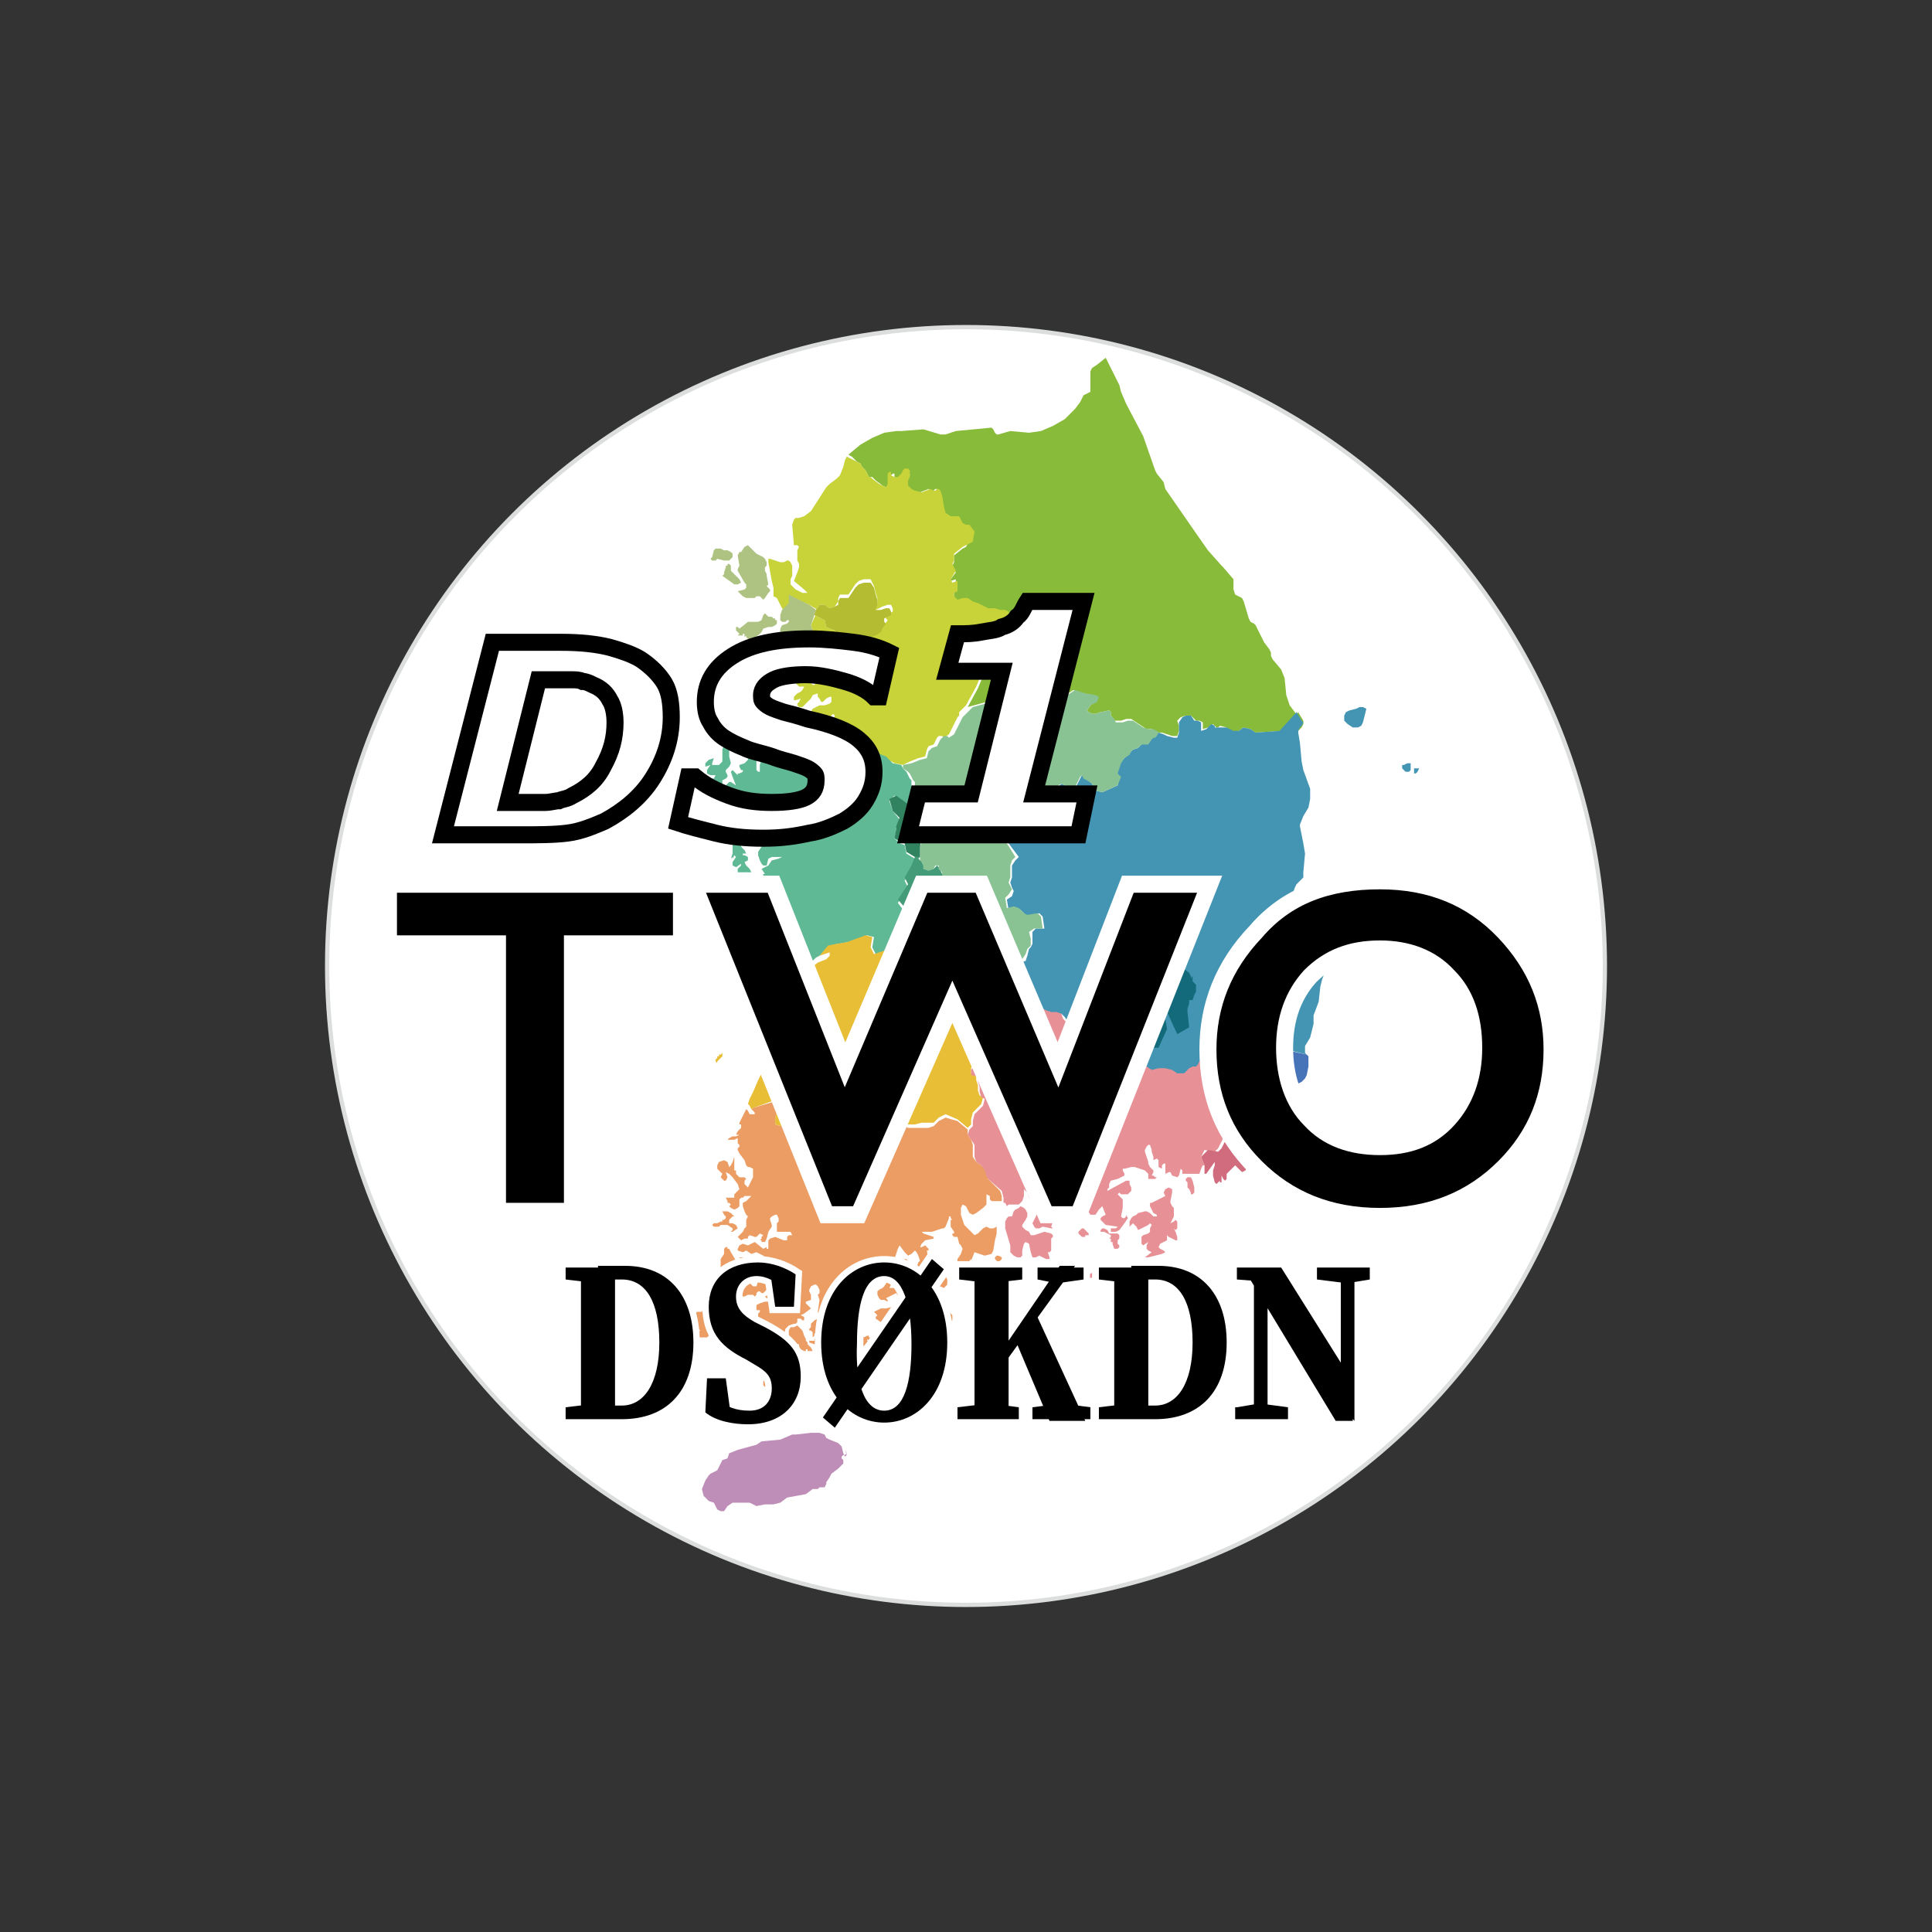 <?xml version="1.0" encoding="utf-8"?>
<!-- Generator: Adobe Illustrator 25.0.0, SVG Export Plug-In . SVG Version: 6.00 Build 0)  -->
<svg version="1.1" id="레이어_1" xmlns="http://www.w3.org/2000/svg" xmlns:xlink="http://www.w3.org/1999/xlink" x="0px"
	 y="0px" viewBox="0 0 113.4 113.4" style="enable-background:new 0 0 113.4 113.4;" xml:space="preserve">
<rect x="0" y="0" width="113.4" height="113.4" fill="#333333" stroke="none"/>
<style type="text/css">
	.st0{fill:#FFFFFF;stroke:#DCDDDD;stroke-width:0.25;stroke-miterlimit:10;}
	.st1{fill:#88BB3A;}
	.st2{fill:#C7D338;}
	.st3{fill:#5EB994;}
	.st4{fill:#AEC382;}
	.st5{fill:#E8BE37;}
	.st6{fill:#EB9D64;}
	.st7{fill:#E79196;}
	.st8{fill:#D06C7E;}
	.st9{fill:#4774B9;}
	.st10{fill:#4495B3;}
	.st11{fill:#BE8DB8;}
	.st12{fill:#B4BD31;}
	.st13{fill:#89C394;}
	.st14{fill:#D18B51;}
	.st15{fill:#126A7A;}
	.st16{fill:#449B77;}
	.st17{fill:#31825F;}
	.st18{stroke:#FFFFFF;stroke-miterlimit:10;}
	.st19{fill:#FFFFFF;stroke:#000000;stroke-miterlimit:10;}
	.st20{fill:#FFFFFF;stroke:#FFFFFF;stroke-width:0.75;stroke-miterlimit:10;}
</style>
<g>
	<circle class="st0" cx="56.7" cy="56.7" r="37.5"/>
	<g>
		<path class="st1" d="M64.9,21l0.3,0.6l0.5,1l0.1,0.4l0.3,0.7l1,1.9l0.7,2l0.1,0.2l0.4,0.5l0.1,0.4l1.8,2.6l0.7,1l0.8,0.9l0.1,0.1
			l0.6,0.7l0,0.3l0,0.3l0.1,0.3l0.4,0.2l0.1,0.2l0.3,1l0.1,0.2l0.2,0.1l0.1,0.1l0.5,1l0.3,0.4l0.1,0.2l0,0.2l0.1,0.2l0.5,0.6
			l0.2,0.5l0.1,1l0.2,0.6l0.6,0.8l0,0.2l-0.1,0.2l-0.1,0.1l-0.1,0.1l0,0.1l0.1,0.4l0.1,1.2l0.1,0.6l0.4,1.1l0,0.6l-0.1,0.5l-0.2,0.5
			l-0.2,0.6l0.2-0.6l0.2-0.5l0.1-0.5l0-0.6l-0.4-1.1l-0.1-0.6l-0.1-1.2L76.2,43l0-0.1l0.1-0.1l0.1-0.1l0.1-0.2l0-0.2l-0.3-0.5
			l-1,1.1L73.7,43l-0.3-0.2L73,42.7l-0.3,0.2l-0.3,0.1L72,42.7l-0.4-0.1l-0.1,0.1l-0.1,0l-0.1-0.1l-0.1-0.1l-0.3,0.2l-0.3,0.1l0-0.2
			l0-0.2l-0.2-0.1l-0.2,0L69.9,42l-0.3,0l-0.3,0.1l-0.2,0.2l0.1,0.3l0,0.3l-0.1,0.3l-0.3,0l-0.3-0.1l-0.3-0.1L68,43l-0.2-0.1
			l-0.2-0.1l-0.3,0L67,42.6l-0.3-0.2l-0.3-0.2l-0.3,0l-0.3,0.1l-0.2,0l-0.2,0l-0.1-0.2L65.2,42l0-0.2l-0.1-0.1l-0.5,0.1l-0.3,0.1
			l-0.1,0l-0.1,0l-0.2-0.1l-0.1-0.1l0.2-0.3l0.3-0.2l0.1-0.3l-0.2-0.1l-0.6-0.1L63,40.5l-0.3,0.2l-0.2,0.1l-0.3-0.1l-0.2,0.2
			l-0.4,0.2l-0.4,0.1L61.2,41v-0.3l-0.4-0.4l-0.6,0.2l-0.2,0.3l0.1,0.7l-0.2,0.2l-0.1,0.1l-0.1,0.1l-0.1,0l-0.1-0.1l-0.3,0l-0.3,0.1
			L59,41l-1.1,0.2l-1.1,0.3l0.6-1.1l0.5-1.2l0.7-1.4l0.1-0.3l-0.1-0.3l0.1-0.2l0.2-0.2l0.2-0.1l0.1-0.2L59,36.2L58.9,36l-0.3,0
			l-0.3-0.1l-0.4,0l-0.6-0.3l-0.3-0.1l-0.3-0.2l-0.3,0l-0.3,0.1L56,35l0-0.2l0.1-0.2l0-0.3l0-0.3l-0.3,0.1L55.8,34l0.3-0.4L56,33.4
			l-0.1-0.2l0.1-0.2l0-0.2l0-0.2l0.5-0.4l0.2-0.1l0.1-0.2l0.1-0.6l-0.3-0.4l-0.2,0l-0.2-0.1l-0.2-0.4l-0.2,0l-0.3,0l-0.3-0.2
			l-0.1-0.4l-0.1-0.6L55,28.8L55,28.7l-0.1,0l-0.1,0.1l-0.1,0l-0.2-0.1l-0.5,0.2l-0.4-0.1l-0.2-0.1l-0.2-0.2l0-0.3l0.1-0.2l0.1-0.1
			l0-0.1l-0.1-0.1l-0.1,0l-0.1,0l-0.1,0.1L53.1,28l-0.2,0.2l-0.2,0L52.5,28l0-0.1l0-0.1l-0.1,0l-0.1,0.1l0,0.1l0,0.5l-0.1,0.2
			l-0.4-0.2l-0.4-0.3L51.2,28L51,28l-0.1-0.2l-0.1-0.2l-0.1-0.1l-0.1-0.1l-0.1-0.2l-0.2-0.1L50,26.8l-0.2-0.1l0.1-0.1l0.6-0.5
			l0.7-0.4l0.7-0.3l0.7-0.1l0.3,0l1.3-0.1l1,0.3l0.3,0l0.6-0.2l2.1-0.2l0.1,0.1l0.1,0.2l0.1,0.1l0.1,0l0.7-0.2l1.1,0.1l0.7-0.1
			l0.7-0.3l0.7-0.4l0.6-0.6l0.3-0.4l0.2-0.4L64,23l0-0.5L64,22l0-0.2l0.1-0.2l0.3-0.2L64.9,21z"/>
		<path class="st2" d="M46.6,32l-0.1-1.2l0.1-0.3l0.1-0.1l0.2,0l0.3-0.1l0.4-0.3l0.9-1.4l0.2-0.2l0.4-0.3l0.2-0.2l0.2-0.5l0.1-0.4
			l0.1-0.2l0.2,0.1l0.4,0.2l0.2,0.1l0.1,0.2l0.1,0.1l0.1,0.1l0.1,0.2L51,28l0.1,0l0.1,0.1l0.4,0.3l0.4,0.2l0.1-0.2l0-0.5l0-0.1
			l0.1-0.1l0.1,0l0,0.1l0,0.1l0.2,0.1l0.2,0l0.2-0.2l0.1-0.2l0.1-0.1l0.1,0l0.1,0l0.1,0.1l0,0.1L53.4,28l-0.1,0.2l0,0.3l0.2,0.2
			l0.2,0.1l0.4,0.1l0.5-0.2l0.2,0.1l0.1,0l0.1-0.1l0.1,0l0.1,0.1l0.1,0.3l0.1,0.6l0.1,0.4l0.3,0.2l0.3,0l0.2,0l0.2,0.4l0.2,0.1
			l0.2,0l0.3,0.4l-0.1,0.6L56.7,32l-0.2,0.1L56,32.5l0,0.2l0,0.2l-0.1,0.2l0.1,0.2l0.1,0.2L55.8,34l0.1,0.2l0.3-0.1l0,0.3l0,0.3
			L56,34.8l0,0.2l0.2,0.2l0.3-0.1l0.3,0l0.3,0.2l0.3,0.1l0.6,0.3l0.4,0l0.3,0.1l0.3,0l0.2,0.1l0.1,0.2L59,36.6l-0.2,0.1l-0.2,0.2
			l-0.1,0.2l0.1,0.3l-0.1,0.3l-0.7,1.4l-0.5,1.2l-0.6,1.1l-0.1,0.1l-0.1,0.1l-0.1,0.1l-0.1,0.1L56.3,42l-0.1,0.1l-0.5,1l-0.3,0.2
			l-0.1-0.1l-0.2,0L55,43.3l-0.1,0.2l-0.1,0.2l-0.3,0.1L54.4,44l-0.1,0.4l-0.4,0.1l-0.5,0.2L53,44.9l-0.5-0.1L52,44.5l-0.5-0.2
			l-0.9,0.4l-0.4,0l-0.5-0.1l0,0l0.1-0.1l0.2-0.1l0.1-0.1l0.1-0.3l0-0.1l-0.1-0.1l0,0l0.1-0.1l0.1,0l0.1,0l0.2-0.1l0.1,0l0.1,0
			l0-0.2L50,43.5l-0.1,0.1l0,0.4l-0.1,0.1l-0.3,0.1l-0.4-0.1L48.8,44l-0.4-0.4l-0.1-0.4l0.6-0.1v-0.1l0,0L48.8,43l0.1,0l0.1,0l0.1,0
			l0.1,0.1l0-0.3L49,42.6l-0.1-0.3L49,42l-0.1-0.1L48.8,42l-0.1,0.2l0,0.2l-0.1,0.2l-0.1,0.1l-0.1-0.1l-0.2,0L48,42.8l-0.5-0.1
			l0-0.2l0-0.1l0-0.2l0-0.2l0.1-0.2l0.1-0.2l0.2-0.1l0.2-0.1l0.3,0l0.3-0.1l0.1-0.1l0-0.3l-0.1,0l-0.2,0.1l-0.2,0.2l-0.1,0L48.1,41
			L48,40.9l0-0.2l-0.3,0.1L47.6,41l-0.4,0.4l-0.1,0.1l-0.1,0l-0.1,0l-0.1-0.1l0-0.1l0.1-0.1L47,41l-0.3,0.1l-0.1,0l0-0.2l0.1-0.1
			l0.1-0.1l0.2-0.1l0.1-0.1l0.1-0.2l0,0l-0.3,0l-0.1-0.1l-0.1-0.1L46.5,40l-0.1-0.2l0,0l0,0l0.1-0.1l0.1,0.1l0.1,0l0.2-0.1l0.2,0
			l0.1,0.1l0.1,0l0.2-0.1l0,0.2l0,0.1l0.1,0.1l0.1,0.1l0.1,0l0.1-0.1l0.1-0.3l0.2-0.3l0.1,0l0.2,0.1l0.2,0l-0.1-0.1l-0.1-0.1
			l-0.1-0.1l-0.1,0l-0.2,0l-0.1-0.1l-0.2,0l-0.1,0l-0.1,0l-0.2,0l-0.3-0.1l-0.5-0.4l0-0.2l0.2-0.3l0.1-0.1l0.3-0.1l0.1-0.1l0.1-0.1
			l0.2-0.3l0.1-0.3l-0.1-0.2L47.7,37l-0.1-0.3l0.4-0.9l-0.5-0.3l-1.1-0.5l0,0.4l-0.4,0.4l-0.1-0.1l-0.1-0.2l-0.1-0.2l-0.1-0.2
			L45.4,35l0-0.2l0-0.3l-0.1-0.4L45.1,33l0-0.2l0.1,0l0.6,0.2l0.2,0l0.2-0.1l0.1,0l0.1,0.1l0.1,0.2l0,0.3l0,0.3l-0.1,0.2l0,0.3
			l0.3,0.3l0.4,0.2l0.3,0l-0.2-0.2l-0.6-0.5l0.2-0.5l0.1-0.3l0-0.2l-0.1-0.2l0-0.1l0-0.2l0-0.3l0.1-0.2l-0.1-0.1l-0.1,0L46.6,32z
			 M51.4,35.8l0.1-0.4l0-0.3l-0.1-0.3l-0.1-0.4L51.1,34l-0.4,0l-0.3,0.1l-0.2,0.2L50,34.6l-0.2,0.3l-0.5,0l-0.1,0.2l0,0.2L49,35.6
			l-0.3,0.1l-0.3-0.2l-0.3,0l-0.2,0.3l-0.1,0.3l0.6,0.3l0.1,0.4l0.2,0.1L49,37l0.3,0.4l0.5,0l0.2,0l0.2-0.1l0.3-0.1l0.3-0.1l0.1,0.3
			l0.3-0.2l0.3-0.1l0.3-0.2l0.1-0.2l0.2-0.3l-0.1-0.1l0-0.2l0.2-0.1l0.2-0.1l0-0.2l-0.1-0.2l-0.2,0l-0.3,0.1L51.4,35.8z"/>
		<path class="st3" d="M43.7,50.6l0.1,0.2L44,51l0.1,0.2l-0.1,0l-0.5,0l-0.2,0l0-0.2l0.1-0.1l0.1-0.1l0-0.1l-0.3,0.2L43,50.8l0-0.2
			l0.2-0.3l-0.1-0.1l-0.1,0.2L43,50.3l-0.1,0.1l0.1-0.3l0-0.5l0-0.3l-0.1-0.4l0.1-0.1l0.2-0.2l0.2-0.1l0.1,0.2l0,0.1l0,0.1L43.3,49
			l0,0.1l0.2,0.4l0,0.1l0,0.1l0.1,0.1l0.1,0.1l0.1,0.2h-0.2v0.1l0.1,0l0.2,0.1l0,0.1l0,0.1L43.7,50.6z M48.1,56.1l-0.2,0.1l-0.2,0.2
			l-0.2,0.2l-0.2,0.1l-0.2,0l-0.2,0.1l-0.2-0.1l-0.1-0.1l0-0.1l-0.1-0.2l-0.1-0.1l-0.2-0.2l-0.1-0.2l0.2-0.1l-0.1-0.1l-0.1-0.1
			l-0.1,0L45.7,55l-0.2-0.1L45.4,55l-0.1,0l0-0.1l-0.2-0.2l-0.2,0l-0.1,0.3l0,0.1L44.7,55l0-0.4l0.4-0.2l0.3-0.1l0.5,0.1l-0.2-0.3
			L45.6,54L45.5,54l-0.1,0L45.3,54l-0.1,0l-0.1-0.1l-0.1-0.1l0.2-0.6l0.1-0.3l0.2-0.1l-0.1-0.1l-0.5-0.1l-0.2-0.1l0.2-0.2l0.5-0.1
			l0.1-0.1l-0.1-0.2l-0.2,0l-0.4,0L45,51.7l-0.1-0.2l-0.1-0.1v-0.1h0.1l-0.2-0.3l0.2-0.1l0.2-0.1l0.2-0.3l0.4-0.1l0.2-0.1h-0.6
			l-0.2,0.1L45,50.8l-0.2,0l-0.1-0.1l-0.1-0.2l-0.1-0.3l0-0.2l0.2-0.3l0.1-0.2l0-0.1l-0.2,0.1l-0.1-0.1l-0.1-0.1l-0.1,0l-0.1-0.1
			l0-0.1l0-0.1l-0.1-0.2l-0.1-0.1l0-0.1l0.1,0l0.2-0.1l0.2,0l0-0.2l0.1-0.1l-0.1-0.1l-0.1,0L44.6,48l0.1-0.2l0.2-0.1l-0.1-0.2
			l-0.3,0l-0.1-0.2l0.1-0.2l0.3,0l-0.1-0.2l-0.1-0.1l0-0.1l-0.1,0.1l-0.2,0.2L44.1,47l0,0.1l0,0.1l0.1,0.1l0,0.2l-0.1,0.3l0,0.4
			L44,48.5l-0.1,0.1l-0.2-0.2l-0.2,0l-0.2-0.1l0.1-0.7l0.1-0.3l-0.1-0.1l0-0.3l-0.1-0.1l-0.2,0L43,46.9l0,0.2l-0.1,0.2l-0.2,0
			l0.1,0.2l0.2,0.3l0.1,0.2l-0.1,0.1l0,0.1l0.2,0.2l-0.2,0l-0.1,0.1l-0.1,0.1l-0.1,0.1l0-0.1l0-0.1l0-0.1l0-0.1l0.1-0.3l-0.3-0.5
			l0.1-0.3L42.3,47l-0.2,0.1l-0.3,0.4l-0.2,0.1l-0.1,0l-0.1,0l-0.1,0l-0.1-0.1l0-0.1l0-0.1l0-0.1l0.1-0.1l0.4,0l0.1-0.1l0-0.2
			l-0.1-0.2l-0.2-0.1l-0.2-0.1l-0.1-0.1L41,46.7l0,0.3l-0.1,0.2l-0.1,0.1l0-0.1l0-0.3l0-0.3l0-0.1L41,46l0.1-0.1l0-0.2l0,0.1l0,0.1
			l0.1,0.1l0.1,0.1l0.1-0.1l0.1,0l0.1,0l0.1,0l-0.1-0.2l-0.1-0.2l0.3,0.1l0.1,0l0.1-0.2l-0.3,0l-0.2-0.1l0-0.2l0.2-0.3L41.4,45
			l0-0.2l0.2-0.2l0.3-0.1l-0.1,0.3l0,0.1l0.1,0l0.3,0l0.1-0.1l0.1-0.1l0-0.3l0-0.4l0.1-0.3l0.3-0.1l0,0.2l0,0.3l0,0.3l0.1,0.4
			L42.8,45l-0.1,0.1l-0.1,0.1l0,0.1l0.1,0.2l0,0.1l-0.1,0.1l-0.2,0.1l0,0l0,0.1l0,0.1l0.1,0.1l0.1,0l0.2-0.2l0.1,0l0.3,0.2L43,45.6
			l-0.1-0.3l0.1-0.1l0.2,0.2l0.1,0.1l0-0.1l0,0l0.1,0l0.2-0.1v-0.1l-0.1,0L43.4,45v-0.1l0.3-0.1l0.2-0.2l0-0.3l-0.1-0.2l-0.1,0
			l-0.3,0L43.3,44l-0.1-0.1l0-0.1l0.1,0l0.2,0.1l0.1-0.2l-0.1-0.1l-0.2-0.1l-0.2,0l0.1-0.1l0.1-0.1l0.1,0l0.1,0.1l0.1,0.1l0.1,0l0,0
			l0-0.1v-0.1l0.4,0l0.2,0.1l0.1,0.2l-0.1,0.1l-0.1,0.1L44,43.8l0.1,0.2l0.1-0.1l0.1-0.1l0.1,0l0,0.1l0,0.1l0.1,0.1l0,0.1l0,0
			l-0.1,0.1l0,0.1v0.6l0,0.2l0.1,0.1l0.1,0l0-0.1l0-0.3l0.2-0.6l0-0.3L45,44l0.1,0.1l0.2,0.2l0.1,0.1l0.1,0.1l0.1,0.1l0.2,0v-0.1
			l-0.1-0.1l-0.1-0.3L45.4,44l-0.7-0.7l0,0l0-0.1l0.1,0l0.1,0.1l0.2,0.2l0.1,0.1l0.1,0.1l0.1,0l0.1-0.1l0-0.1l-0.1-0.1l-0.2,0
			l-0.2-0.1L44.9,43l-0.1-0.3l0-0.2l0.2,0l0.2,0.1l0.2,0.1l0.2,0.2l0.2,0.1l0.1,0.1l0.2,0.1l0.2,0.1l0.1,0.2l-0.1,0.2l-0.1,0.1
			l0,0.1l0.1,0.2l0,0.1l0,0.2l0.1-0.1l0-0.1l0-0.1l0-0.3l0-0.1l0.1-0.1l0.1-0.2l0.2-0.1l0.2,0l0.2,0l0.2,0.1l0.3,0.1l0.2,0.1
			l0.2,0.2l0,0.3l-0.2,0.6l0.1-0.1l0.2-0.3l0.1,0l0.1,0.1l0,0.2l0,0.4l0,0.1l-0.1,0.2l0,0.1l0,0.1l0.1,0.2l0.1,0.4l0,0.1l-0.2,0.1
			l0,0.1l0,0.1l0.1,0.1l0.1,0l0.1-0.3l0.1-0.2l0.1-0.2l-0.1-0.3l0.2,0.1l0.2,0l-0.4-0.4L48.6,45l0.2-0.1l0.2,0l0.5-0.2l0.2-0.2l0,0
			l0.5,0.1l0.4,0l0.9-0.4l0.5,0.2l0.4,0.4l0.5,0.1l0.1,0.2l0.1,0.1l0.1,0.1l0.2,0.4l0.1,0.1l0,0.3l0.1,0.1l0.1,0.1l0,0.2l0,0.2
			l-0.1,0.1l0,0.1l0,0.1l-0.1,0.1l-0.1,0l-0.1,0l-0.1,0.1l-0.7-0.5L52.2,47l0.2,0.6l0.4,0.5l-0.2,0.5l0,0.2l-0.1,0.4l0.3,0.3
			l0.3,0.1l0.1,0.5l0.5,0.3l0,0l-0.2,0.6l-0.4,0.7l0.2,0.4l-0.6,0.9l0.7,0.9l0.7-0.2l0.1-0.7l0.4,0l0,0.3l0.2-0.1l0.6-0.3l0.2-0.4
			l0.1-0.2l0.1-0.2l0.2-0.1l0-0.2l-0.1,0l-0.1-0.1l-0.2,0.1l-0.1,0.2l0.1-0.2l0.2-0.1l0.1,0.1l0.1,0l0,0.2l-0.2,0.1l-0.1,0.2
			l-0.1,0.2l-0.2,0.4l-0.1,0.5l0,0.4l0,0.4l0.3-0.1l0.3,0.1l0.3,0.2l0.1,0.4l0,0.5l0.1,0.5l0.2,0.4l0.2,0.4l-0.3,0.3l-0.3,0.2
			L56,56.9l-0.3,0L55.5,57l-0.6-0.1l0-0.1l0.1-0.2l-0.1-0.1l-0.1,0l-0.4-0.2l-0.5-0.9l-0.3-0.3l-0.2,0.2l-0.1,0.2l-0.2,0l-0.2,0.1
			l-0.2,0.1L52,55.8l-0.3,0.1L51.4,56l-0.2-0.4l0.1-0.6l-0.4-0.1l-1.1,0.4l-0.6,0.1l-0.5,0.1L48.1,56.1z"/>
		<polygon class="st4" points="47.1,38.1 47.1,38.1 46.5,38 46.3,38.3 46,38.1 46.1,37.9 46.2,37.6 46.2,37.5 46,37.4 45.8,37.3 
			45.8,37 45.8,36.9 45.9,36.7 46.2,36.6 46.3,36.5 46.3,36.4 46.2,36.4 46.1,36.5 45.9,36.5 45.8,36.4 45.8,36.1 45.9,35.8 
			46.3,35.4 46.3,34.9 47.5,35.5 47.9,35.8 47.6,36.7 47.7,37 47.8,37.1 47.9,37.3 47.8,37.6 47.7,37.9 47.5,38 47.5,38 		"/>
		<polygon class="st4" points="45.4,36.3 45.5,36.3 45.5,36.4 45.6,36.4 45.6,36.5 45.6,36.6 45.6,36.6 45.5,36.7 45.5,36.7 
			45.3,36.8 45.2,36.8 45.1,36.8 44.8,36.9 44.7,37.1 44.6,37.2 44.1,37.6 44,37.5 43.9,37.5 43.9,37.5 43.8,37.4 43.8,37.3 
			43.7,37.4 43.7,37.4 43.7,37.3 43.7,37.3 43.7,37.2 43.6,37.2 43.6,37.3 43.5,37.3 43.4,37.3 43.3,37.3 43.4,37.2 43.3,37.1 
			43.2,37 43.2,36.9 43.2,36.8 43.3,36.8 43.4,36.9 43.9,36.5 44.2,36.5 44.5,36.5 44.7,36.4 44.8,36.1 44.9,36 45,36.1 45.1,36.2 
			45.2,36.2 45.2,36.2 45.3,36.2 45.3,36.2 		"/>
		<polygon class="st4" points="42.5,32.3 42.7,32.3 42.9,32.4 43,32.5 43,32.7 42.8,32.9 42.5,32.9 42.1,32.8 42,32.9 41.9,32.9 
			41.8,32.9 41.7,32.8 41.8,32.7 41.9,32.3 42,32.2 42.2,32.2 42.3,32.2 		"/>
		<polygon class="st4" points="43.2,33.8 43.3,33.9 43.4,34 43.5,34.2 43.3,34.3 43.1,34.3 42.4,33.8 42.5,33.7 42.5,33.6 
			42.6,33.3 42.6,33.2 42.7,33.2 42.7,33.1 42.8,33.1 42.8,33.1 42.9,33.2 42.9,33.2 42.9,33.5 42.9,33.5 43,33.6 43.1,33.7 		"/>
		<polygon class="st4" points="44.8,35.2 44.8,35.2 44.7,35.1 44.6,35 44.5,35 44.4,35 44.4,35 44.3,35.1 43.8,35.1 43.6,35 
			43.3,34.7 43.7,34.6 43.8,34.5 43.8,34.4 43.8,34.3 43.8,34.3 43.7,34.2 43.3,33.5 43.3,33.4 43.4,33.2 43.3,32.6 43.4,32.4 
			43.5,32.4 43.7,32.1 43.9,32 44.1,32.2 44.3,32.4 44.4,32.5 44.8,32.7 44.9,32.8 45,33 45,33.2 44.9,33.3 44.9,33.4 44.9,33.5 
			45,33.7 45,33.8 45.1,34.3 45,34.4 45.1,34.5 45.2,34.6 45.2,34.7 45.1,34.8 44.9,35.1 		"/>
		<polygon class="st4" points="44.6,39.5 44.7,39.6 44.7,39.7 44.7,39.8 44.6,39.8 44.5,39.9 44.5,40 44.4,40.1 44.3,40.1 
			44.2,40.1 44.1,40.1 44.1,40 44,39.9 44,39.7 44.1,39.6 44.3,39.5 		"/>
		<polygon class="st4" points="46,39.8 46,39.9 46,40 46,40.1 45.4,40.5 45.2,40.6 45.2,40.5 45.3,40.4 45.3,40.3 45.3,40.2 
			45.4,40 45.4,39.9 45.3,39.7 45.3,39.5 45.2,39.4 45.2,39.4 45.4,39.5 45.5,39.4 45.6,39.4 45.5,39.5 45.6,39.6 45.7,39.7 
			45.9,39.7 		"/>
		<path class="st5" d="M44.1,65.1l-0.1-0.2l-0.1-0.1l0.1-0.3l0.2-0.4l0.3-0.7l0.2-0.4l0.4-0.1l0.4-0.1l0.3,0l0.2-0.1l0.2-0.2
			l0.2-0.1l0.2,0.2l0.2,0.2l0.1,0l-0.1-0.5l-0.1-0.2l-0.2-0.1l-1.5,0.3L44.4,62l0-0.4l0-0.1l0.3-0.1l0.2-0.2l0.2-0.2l0.3-0.2
			l0.4-0.2l0.3-0.4l0-0.4l0.2-0.1l0.1-0.1l0.1-0.1l0.4,0l0.4,0l0.2,0.2l0.2,0l0.1,0.2l0-0.1l0-0.2l0-0.2l-0.1-0.1l-0.1-0.1l-0.2-0.1
			L47.2,59L47,58.9l-0.1-0.1l0-0.1l0.1-0.1l0.1-0.1l0.1,0l0.6,0l0.1,0l0.1-0.1l0.1-0.1l0-0.1l0.1-0.1l0.1,0l0,0L48.3,58l-0.1-0.1
			l-0.1,0l0,0l-0.8,0.3l-0.3,0l-0.5,0l-0.5,0l0-0.2l0-0.3l-0.1-0.1l-0.3-0.1L45,57.5l0-0.4l1-0.1l0.5-0.1l0.5,0l0.2-0.1l0.2,0.1
			l0.2-0.1l0.4-0.3l0.5-0.2l0.2-0.2l0-0.2l-0.6,0.2l0.5-0.6l0.5-0.1l0.6-0.1l1.1-0.4l0.4,0.1l-0.1,0.6l0.2,0.4l0.3-0.1l0.3-0.1
			l0.6-0.1l0.2-0.1l0.2-0.1l0.2,0l0.1-0.2l0.2-0.2l0.3,0.3l0.5,0.9l0.4,0.2l0.1,0l0.1,0.1l-0.1,0.2l0,0.1l0.6,0.1l0.2-0.1l0.3,0
			l0.3-0.1l0.3-0.2l0.3-0.3l0.1,0.1l0.1,0.1l0.1,0l0.1-0.1l0.2,0.1l0.2,0.2l0.5,0.2l0.1,0.1l0.2,0l0.3-0.2l0.4-0.2l0.2,0.2l0.2,0.1
			l0.1-0.1l0.1-0.1l0.4,0.8L60,58.2l-0.4,0.4l-0.1,0.3L59,59.2l-0.3,0.1l-0.1,0l-0.1,0.1l-0.2,0.4L58,60l-0.2,0.2l-0.1,0.3l0,0.4
			l-0.1,0.3l-0.2,0.3L57.2,62l-0.1,0.4L57,62.7l0,0.3l0.3,0.1l0,0.1l0,0.2l0.1,0.3l0,0.3l0.1,0.3l0.2,0.1l-0.1,0.4l-0.5,0.5
			l-0.1,0.4l0,0.3l-0.2,0.2l-0.6-0.5l-0.7-0.3l-0.4,0.2l-0.3,0.3l-0.3,0l-0.4,0l-0.4,0.1l-0.4,0l-0.2-0.1L53,66l-0.2,0l-0.2,0
			l-0.3,0.1l-0.3,0.2l-0.4-0.1l-0.3-0.3l0-0.4l-0.2-0.2L51,65l0.1-0.4l-0.2-0.3l-0.3,0l-0.1,0.1l-0.1,0.1l-0.1,0.2l0,0.2l-0.3,0
			l-0.5-0.7L49.1,64l-0.2-0.1l-0.2,0l-0.2,0.2l-0.4,0l-0.3,0.2l0,0.2l0,0.2l-0.1,0.2l-0.1,0.1l0,0.1l0,0.1l-0.1,0.2l-0.1,0.1
			l-0.2,0.1l-0.2,0.1l-0.2,0.1l-0.1,0.1l-0.4,0.1L46.1,66l-0.3,0.1L45.5,66l0-0.4l0.1-0.4l0.1-0.5l-0.3-0.1L44.3,65L44.1,65.1
			L44.1,65.1z M42.1,62.4L42.1,62.4l-0.1-0.1l0-0.1l0.1-0.1l0,0l-0.1,0l0,0l0.1,0l0-0.1l0.1,0l0,0l0-0.1l0,0l0.1,0l0.1-0.1l0,0l0,0
			l0,0.1l0,0.1l-0.2,0.2l-0.1,0.1L42.1,62.4L42.1,62.4L42.1,62.4z"/>
		<polygon class="st6" points="58.9,70.6 58.8,70.5 58.3,70.5 58.2,70.5 58.1,70.4 58.1,70.3 58.1,70.2 57.9,70.1 57.9,70.2 
			57.9,70.4 57.9,70.4 57.9,70.7 57.8,70.8 57.7,70.9 57.3,71.2 57.1,71.3 56.9,71.2 56.7,70.8 56.5,70.7 56.4,70.9 56.4,71.1 
			56.4,71.3 56.5,71.6 56.6,71.9 56.8,72.1 57,72.3 57.1,72.4 57.2,72.5 57.4,72.4 57.7,72.1 57.9,72 58.1,72.1 58.3,72.1 58.5,72 
			58.5,72.2 58.5,72.4 58.4,72.8 58.3,73.4 58.2,73.6 57.8,73.7 57.5,73.6 57.2,73.5 57,74 57,73.9 57,73.9 57,73.9 56.9,74 
			57,74.1 57,74.3 57.1,74.9 57.1,75 57,75 56.8,74.8 56.5,74.7 56.3,74.6 56.2,74.4 56.2,74.1 56.2,73.9 56.4,73.6 56.5,73.3 
			56.4,73.1 56.3,73 56.2,72.6 56.1,72.6 56.1,72.6 56,72.6 55.9,72.5 55.9,72.4 56,72.4 56,72.3 55.8,72 55.8,71.8 55.8,71.8 
			55.8,71.6 55.9,71.6 55.8,71.5 55.8,71.4 55.7,71.4 55.7,71.5 55.7,71.5 55.5,72 55.4,72.1 55.4,72.1 55.3,72.1 55,72.2 
			54.7,72.3 54.3,72.3 54.1,72.3 54.2,72.4 54.5,72.5 54.8,72.6 54.8,72.7 54.3,72.8 54.1,73 54,73.2 54.1,73.2 54.3,73.1 
			54.4,73.2 54.5,73.3 54.5,73.4 54.4,73.4 54.4,73.4 54.5,73.9 54.9,74.2 55.2,74.4 55.4,74.8 55.3,74.8 55.1,74.7 55,74.8 
			55.5,74.9 55.6,75.1 55.6,75.4 55.5,75.5 55.4,75.6 55.2,75.5 55,75.6 54.5,75.3 54.4,75.2 54.3,75.3 54.1,75.3 53.9,75.4 
			53.9,75.5 53.9,75.6 54,75.9 54.2,75.9 54.3,75.9 54.7,75.8 54.9,76 54.4,76.5 54.2,76.8 54,76.7 53.7,76.9 53.7,77.1 53.9,77.3 
			53.6,77.3 53.1,76.7 53,76.4 52.6,75.9 52.4,76 52,76.2 52.1,76.3 52.1,76.4 51.9,76.3 51.7,76.3 51.6,76.2 51.5,76 51.5,75.8 
			51.6,75.7 51.8,75.6 51.9,75.5 52.1,75.2 52.2,74.9 52.3,74.8 52.5,74.8 52.4,75 52.4,75.2 52.2,75.6 52.6,75.6 52.8,75.5 
			53,75.2 53,74.9 52.9,74.7 52.8,74.6 52.8,74.5 52.8,74.3 52.8,74.2 53.1,73.9 53.2,73.9 53.3,74 53.3,74.1 53.3,74.2 53.3,74.4 
			53.4,74.5 53.6,74.6 53.7,74.5 53.8,74.4 53.9,74.1 54,74 53.9,73.7 53.8,73.5 53.7,73.4 53.5,73.6 53.3,73.7 53.1,73.5 
			52.8,73.1 52.7,73.3 52.5,73.9 52.3,74 52.2,74.1 52,74.1 51.8,74 51.6,74.1 51.5,74.2 51.3,74.5 51.2,74.5 50.8,74.8 50.6,74.9 
			50.5,75 50.3,75 50.3,75.1 50.2,75.2 50.3,75.3 50.2,75.5 50.2,75.6 50.1,75.7 50,75.9 50.1,76 49.5,76.6 49.5,77.2 49.4,77.2 
			49.1,77.1 49,77.2 49,77.3 49,77.5 49,77.6 48.9,77.6 48.6,77.4 48.2,77.3 48.1,77.2 48,77 48.1,76.3 48,76 48.1,75.9 48.1,75.7 
			48,75.5 47.9,75.4 47.8,75.4 47.6,75.5 47.5,75.7 47.5,75.8 47.6,76 47.6,76.1 47.6,76.3 47.3,76.4 47.3,76.5 47.6,76.8 
			47.2,77.1 47,77.2 47.2,77.3 47.2,77.3 47.2,77.4 47.2,77.4 47.2,77.5 47.1,77.5 47,77.4 46.9,77.4 46.8,77.4 46.8,77.5 
			46.8,77.6 46.7,77.7 46.6,77.7 46.3,77.8 46.2,77.9 46.1,78 45.9,78.9 45.9,79 45.9,79.2 45.6,79.1 45.1,79.3 45,79.3 45,79.1 
			45.1,78.8 45,78.6 44.9,78.6 44.8,78.5 44.5,78.5 44.5,78.5 44.6,78.4 44.6,78.3 44.6,78.1 44.7,78.1 44.7,78.1 44.8,78.1 
			44.9,77.8 44.9,77.7 44.9,77.6 44.8,77.5 44.8,77.5 44.6,77.5 44.5,77.4 44.5,77.4 44.5,77.3 44.5,77.3 44.5,77.1 44.6,77 
			44.6,76.9 44.4,76.9 44.4,76.6 44.6,76.5 44.9,76.4 45.2,76.4 45.2,76.3 45.1,76.2 45,76.2 44.9,76.1 45.1,76 45.2,75.9 
			45.2,75.7 45,75.7 45,75.7 44.9,75.8 44.8,75.9 44.7,75.9 44.6,75.8 44.5,75.8 44.5,75.8 44.4,75.9 44.4,76 44.3,76.1 44.2,76 
			44.1,76 43.9,76 43.7,76.1 43.6,76.1 43.5,75.9 43.5,75.8 43.2,75.7 43.2,75.6 43.1,75.5 43.1,75.5 43.1,75.5 43,75.6 42.9,75.6 
			42.9,75.6 42.8,75.6 42.6,75.4 42.5,75.4 42.5,75.3 42.5,75.2 42.6,75.2 42.6,75.1 42.6,75.2 42.8,75.2 42.8,75.1 42.8,75 
			42.5,74.9 42.3,74.7 42.3,74.3 42.3,73.9 42.5,73.6 42.5,73.5 42.5,73.4 42.5,73.3 42.6,73.2 42.7,73.2 42.7,73.3 42.8,73.3 
			42.9,73.5 43.2,74 43.1,74.1 43.1,74.2 43.1,74.4 43.1,74.5 43.3,75.1 43.5,75.2 44,75.3 44.2,75.5 44.4,75.5 44.5,75.2 
			44.3,75.2 44.3,75.2 44,75.2 43.9,75 43.8,74.9 43.8,74.6 43.7,74.6 43.6,74.8 43.5,74.8 43.4,74.5 43.4,74.2 43.5,74 43.4,73.8 
			43.7,73.8 44.2,73.9 44.2,74 44.2,74.1 44.2,74.2 44.2,74.2 44.2,74.3 44.4,74.4 44.4,74.5 44.6,74.6 44.8,74.6 44.9,74.8 
			45,74.9 45.1,74.9 45.2,74.9 45,74.6 45.1,74.6 45.3,74.7 45.5,74.8 45.9,74.9 46.1,74.9 45.9,74.8 45.7,74.7 45.3,74.4 
			45.4,74.3 45.2,74.1 44.8,73.7 44.6,73.6 44.4,73.5 44.1,73.6 43.8,73.4 43.6,73.5 43.3,73.4 43.3,73.3 43.4,73.1 43.6,73 
			43.9,73.1 44.3,72.9 44.8,73.3 45,73.2 45,73.3 45,73.3 45.1,73.3 45.1,73.3 45.1,73.1 45.1,72.8 45.2,72.7 45.5,72.6 46,72.8 
			46.2,72.8 46.2,72.6 46.3,72.5 46.4,72.5 46.5,72.5 46.4,72.3 46.1,72.3 45.6,72.3 45.6,72.2 45.6,72.1 45.6,72 45.6,71.9 
			45.6,71.8 45.7,71.7 45.7,71.7 45.7,71.5 45.6,71.3 45.5,71.3 45.3,71.4 45.2,71.5 45.2,71.6 45.3,71.9 45.3,72 45.3,72 
			45.1,72.3 45,72.7 44.9,72.9 44.7,72.9 44.7,72.8 44.6,72.8 44.7,72.7 44.7,72.6 44.8,72.5 44.6,72.4 44.5,72.5 44.4,72.6 
			44.3,72.6 44,72.5 43.9,72.6 43.9,72.7 43.7,72.7 43.5,72.8 43.4,72.7 43.3,72.6 43.4,72.5 43.6,72.3 43.7,72.1 43.8,72 
			43.8,71.9 43.8,71.8 43.8,71.6 43.8,71.6 43.9,71.4 43.8,71.3 43.7,71.1 43.6,70.8 43.6,70.6 43.8,70.5 44,70.3 44.1,70.2 
			43.8,70.2 43.7,70.2 43.6,70.3 43.5,70.3 43.5,70.3 43.4,70.4 43.4,70.5 43.4,70.7 43.4,70.8 43.3,70.9 43.1,71 42.9,70.9 
			42.8,70.8 42.9,70.7 42.9,70.7 42.8,70.6 42.7,70.6 42.7,70.5 42.6,70.3 42.7,70.3 42.8,70.3 43.1,70.3 43.1,70.1 43.4,69.8 
			43.3,69.5 43,69.1 42.8,68.9 42.6,68.8 42.7,69.1 42.6,69.3 42.5,69.3 42.3,69.1 42.4,68.9 42.1,68.6 42.1,68.4 42.2,68.2 
			42.5,68.1 42.7,68.2 42.8,68.5 42.9,68.4 43,68.2 43.1,67.9 43.1,68.1 43.1,68.2 43.1,68.4 43.1,68.6 43.1,68.6 43.1,68.7 
			43.1,68.7 43.2,68.7 43.2,68.7 43.2,68.9 43.3,69 43.3,69 43.4,69.1 43.5,69.1 43.7,69.1 43.8,69.2 43.7,69.3 43.7,69.5 
			43.8,69.6 43.9,69.7 44.2,69.1 44.2,68.9 44.2,68.7 44.2,68.6 44,68.5 43.9,68.5 43.8,68.4 43.7,68.1 43.4,67.7 43.3,67.5 
			43.3,67.4 43.3,67.4 43.4,67.3 43.4,67.2 43.3,67.1 43.3,67 43.3,66.8 43.1,66.9 43,66.9 42.7,66.9 42.8,66.8 43,66.7 43.2,66.7 
			43.4,66.6 43.4,66.6 43.3,66.6 43.3,66.6 43.2,66.6 43.3,66.4 43.3,66.4 43.4,66.3 43.5,66.2 43.5,66.1 43.5,66 43.4,66 
			43.4,65.9 43.5,65.7 43.6,65.5 43.8,65.1 43.9,65.2 44,65.4 44.2,65.4 44.3,65.4 44.3,65.3 44.1,65.1 44.1,65.1 44.3,65 
			45.3,64.7 45.7,64.8 45.6,65.3 45.5,65.6 45.5,66 45.8,66.1 46.1,66 46.4,65.9 46.8,65.8 46.9,65.7 47.1,65.6 47.3,65.6 
			47.5,65.5 47.6,65.4 47.7,65.2 47.7,65 47.7,64.9 47.8,64.8 47.9,64.7 47.9,64.5 47.9,64.3 48.2,64.1 48.5,64.1 48.7,63.9 
			48.9,63.9 49.1,64 49.4,64.2 49.9,64.9 50.3,64.9 50.3,64.7 50.4,64.6 50.5,64.5 50.6,64.3 50.9,64.3 51.1,64.6 51,65 51.1,65.3 
			51.3,65.5 51.3,65.9 51.5,66.2 51.9,66.3 52.2,66.1 52.6,66 52.8,66 53,66 53.1,66.1 53.3,66.2 53.7,66.2 54.1,66.2 54.5,66.2 
			54.8,66.1 55.1,65.8 55.5,65.6 56.2,65.8 56.8,66.3 56.8,66.6 57,66.9 57.1,67.2 57.1,67.9 57.3,68.2 57.6,68.4 57.8,68.6 
			57.9,68.9 58,69.2 58.7,69.9 58.8,70.2 58.8,70.5 		"/>
		<polygon class="st6" points="52,76.8 52.4,76.7 52.5,76.8 52.7,76.8 52.8,77 52.8,77.3 52.6,77.5 52.4,77.6 52,77.6 51.8,77.6 
			51.7,77.6 51.4,77.4 51.4,77.3 51.5,77.2 51.5,77.2 51.4,77.1 51.3,77 51.5,76.9 51.7,76.8 		"/>
		<polygon class="st6" points="43.5,76.6 43.5,76.8 43.4,77 43.4,77.2 43.2,77.6 43.1,77.8 43,77.8 43,77.8 42.8,77.6 42.7,77.6 
			42.7,77.6 42.6,77.9 41.6,78.4 41.5,78.5 41,78.5 40.9,78.5 40.9,78.3 40.9,78.3 41,78.2 41.1,78.1 41,78 40.7,77.8 40.7,78.1 
			40.5,77.8 40.6,77.4 40.9,77 41.2,77 41.3,76.7 41.4,76.6 41.5,76.5 41.6,76.5 41.7,76.4 41.8,76.4 41.8,76.2 41.9,76.4 
			42.1,76.4 42.2,76.3 42.3,76.1 42.2,75.9 41.9,75.7 42,75.6 42.2,75.6 42.4,75.7 42.5,75.8 42.6,75.9 42.7,75.9 42.7,76 
			42.8,76.1 42.8,76.1 42.9,76.1 43.1,75.9 43.1,76.1 		"/>
		<polygon class="st6" points="58.6,74.1 58.7,74.2 58.8,74.3 58.9,74.5 59,74.8 59,75 59,75.2 58.9,75.4 58.8,75.5 58.7,75.5 
			58.5,75.5 58.2,75.1 58.1,74.9 58.2,74.7 58.2,74.6 58.4,74.5 58.5,74.4 58.5,74 58.4,73.9 58.4,73.8 58.5,73.7 58.6,73.7 
			58.8,73.8 58.8,73.9 58.7,74 		"/>
		<polygon class="st6" points="53.5,82.8 53.6,82.9 53.6,82.9 53.7,83 53.6,83 53.5,83 53.3,82.9 53.3,82.9 53.3,82.8 53.3,82.7 
			53.2,82.7 53.2,82.6 53.2,82.5 53.2,82.5 53.2,82.4 53.2,82.4 53.2,82.3 53.3,82.4 53.3,82.3 53.3,82.3 53.3,82.3 53.4,82.4 
			53.3,82.5 53.4,82.6 		"/>
		<polygon class="st6" points="55.9,77.2 55.9,77.3 55.9,77.4 55.9,77.5 55.7,77.6 55.5,77.7 55.4,77.7 55.4,77.5 55.4,77.5 
			55.3,77.4 55.2,77.4 55.2,77.3 55.1,77.2 55,77.2 55.1,77.1 55.1,77 55.1,76.9 55.1,76.9 55.2,77 55.3,77 55.4,77 55.4,77.1 
			55.5,77.1 55.6,77 55.7,77 		"/>
		<polygon class="st6" points="58.6,76.5 58.7,76.5 58.7,76.6 58.7,76.7 58.6,76.7 58.5,76.7 58.5,76.7 58.4,76.6 58.3,76.6 
			58.2,76.5 58.1,76.5 58,76.3 58,76.3 57.9,76.2 57.8,76.1 57.9,76 58,75.9 58.2,75.9 58.4,76 58.5,76.3 58.5,76.4 58.5,76.5 		"/>
		<polygon class="st6" points="45.8,80.9 45.9,80.9 46,81.1 46,81.1 45.9,81.1 45.9,81.1 45.9,81.1 45.8,81.1 45.7,81 45.6,81 
			45.6,81.1 45.5,81.2 45.4,81.3 45.3,81.4 45.1,81.5 44.9,81.4 44.8,81.3 44.8,81.1 44.9,80.9 45.1,80.8 45.3,80.8 45.5,80.9 
			45.5,80.9 45.6,80.9 45.8,80.9 		"/>
		<polygon class="st6" points="46.6,81.1 46.7,81.1 46.7,81.2 46.7,81.2 46.6,81.2 46.6,81.3 46.6,81.4 46.5,81.5 46.4,81.6 
			46.4,81.5 46.4,81.5 46.3,81.4 46.2,81.4 46.2,81.3 46.3,81 46.3,80.8 46.2,80.7 46.2,80.7 46.3,80.6 46.3,80.5 46.4,80.5 
			46.6,80.6 46.6,80.8 46.5,80.8 46.5,80.9 		"/>
		<polygon class="st6" points="49.2,80.5 49.3,80.6 49.3,80.7 49.3,80.9 49.3,80.9 49.2,81 49.1,81.1 48.9,81.1 48.8,81.1 48.7,81 
			48.6,81 48.6,81.1 48.6,81 48.5,80.8 48.6,80.7 48.6,80.6 48.6,80.5 48.7,80.4 48.9,80.3 49.1,80.4 		"/>
		<polygon class="st6" points="46,80.3 46,80.3 46,80.4 45.9,80.5 45.9,80.6 45.7,80.7 45.7,80.7 45.7,80.8 45.7,80.8 45.5,80.8 
			45.4,80.7 45.4,80.6 45.3,80.6 45.3,80.6 45.3,80.6 45.3,80.4 45.4,80.3 45.4,80.3 45.3,80.3 45.4,80.2 45.4,80.2 45.4,80.2 
			45.4,80.2 45.4,80.1 45.4,80 45.5,80.1 45.6,80.1 45.8,80.2 45.9,80.2 		"/>
		<polygon class="st6" points="48.6,79.1 48.5,79.1 48.4,79.1 48.4,79.1 48.4,79 48.3,78.9 48.2,78.8 48.1,78.9 48,78.9 47.9,78.9 
			47.8,78.9 47.8,78.9 47.5,78.8 47.5,78.7 47.6,78.7 47.8,78.7 47.8,78.6 47.8,78.6 47.9,78.6 48,78.7 48.1,78.6 48.3,78.5 
			48.4,78.5 48.5,78.5 48.5,78.5 48.6,78.5 48.6,78.5 48.8,78.6 48.9,78.6 49,78.6 49,78.7 48.9,78.8 48.9,78.9 48.9,78.9 48.8,79 
			48.7,79 48.6,79 		"/>
		<polygon class="st6" points="51.1,78.6 51.2,78.6 51.2,78.7 51.1,78.7 51,78.7 50.9,78.6 50.9,78.7 50.9,78.7 51,78.7 50.9,78.8 
			50.7,79 50.6,79 50.6,78.9 50.6,78.8 50.7,78.8 50.6,78.7 50.4,78.7 50.4,78.6 50.4,78.6 50.3,78.5 50.2,78.5 50.1,78.5 
			50.1,78.4 50.1,78.4 50.2,78.4 50.2,78.4 50.3,78.2 50.4,78.2 50.4,78.1 50.5,78.1 50.5,78.2 50.6,78.3 50.6,78.4 50.7,78.5 
			50.9,78.4 51,78.4 51,78.5 51.1,78.5 		"/>
		<polygon class="st6" points="47.6,79.1 47.6,79.1 47.7,79.3 47.6,79.3 47.6,79.3 47.5,79.3 47.4,79.3 47.4,79.2 47.3,79.2 
			47.3,79.3 47.3,79.3 47.2,79.3 47,79.2 46.8,79.2 46.8,79.1 46.9,79 46.9,78.9 46.8,78.9 46.7,78.9 46.5,78.9 46.4,78.8 
			46.3,78.7 46.3,78.6 46.3,78.4 46.3,78.2 46.3,78.1 46.4,77.9 46.5,77.9 46.6,77.9 46.8,77.8 46.9,77.9 47,78 47.1,78.1 
			47.2,78.4 47.3,78.6 47.3,78.7 47.4,78.8 47.4,78.9 		"/>
		<polygon class="st6" points="47.6,78.1 47.5,78.1 47.5,78 47.5,78 47.6,77.9 47.6,77.7 47.8,77.5 48,77.4 48.2,77.4 48.4,77.4 
			48.4,77.5 48.4,77.5 48.4,77.6 48.4,77.6 48.5,77.7 48.6,77.8 48.6,77.9 48.7,78 48.6,78 48.4,77.9 48.3,77.9 48.2,78 47.9,78.2 
			47.8,78.3 47.8,78.4 47.7,78.5 47.7,78.4 47.7,78.2 47.6,78.1 		"/>
		<polygon class="st6" points="43,71.8 43.2,71.9 43.3,72.1 43,72.3 42.9,72.3 43,72.2 43,72.1 43,72.1 42.7,71.9 42.7,71.9 
			42.3,71.9 42.2,72 42,72 41.9,72 41.8,71.9 41.9,71.8 42.1,71.8 42.3,71.7 42.3,71.7 42.4,71.7 42.4,71.6 42.5,71.6 42.6,71.5 
			42.6,71.4 42.5,71.3 42.4,71.1 42.6,71.1 42.7,71.1 42.9,71.2 43.1,71.4 43.1,71.4 43,71.4 42.8,71.6 42.8,71.6 42.8,71.7 
			42.8,71.8 42.9,71.8 		"/>
		<path class="st7" d="M70.5,67.9l0.2,0.5l0,0.3l0,0.3l0.1,0l-0.1,0l0-0.3l0-0.3l-0.1,0l-0.1,0.2l-0.1,0.3l-0.3,0l-0.7,0l0-0.2
			l-0.1-0.1l-0.1,0.4l-0.1,0.1l-0.3-0.1l-0.1-0.2l-0.1,0l-0.2,0.1v-0.6l0,0l-0.1,0l-0.1,0.1l0,0.2l-0.2-0.1L68,68.1L67.9,68
			l-0.2,0.1l0-0.2l-0.1-0.3l0-0.1l-0.1-0.3l-0.1,0l-0.1,0.1l-0.1,0.2l0,0.1l0.1,0.3l0.1,0.3l0,0.1l0.1,0.2l0.2,0.2l0,0.1l-0.1,0.2
			l0.1,0l0.1,0.1l0.1,0l-0.1,0.1l-0.1,0l-0.2,0l-0.1,0l0-0.1l0-0.1l0-0.1l-0.1-0.1l-0.1-0.1l-0.6-0.2l-0.2,0l-0.4,0.1l-0.1,0l0,0.1
			l0.1,0.2L66,69l-0.4,0.2l-0.4,0.1l-0.1,0.2l0,0.2L65,69.8v0.1l1.1-0.6l0.2,0l0,0.2l0.1,0.2l0,0.2L66.3,70l-0.1,0.1l-0.2,0l-0.2,0
			l-0.1-0.1l-0.1,0.1l0.1,0.1l0.1,0.1l0.1,0.1l0,0.1l0,0.1l0,0.3l-0.1,0.5l0.1,0.1l0.1,0l0.1-0.1l0-0.1l0.1,0.2l-0.2,0.3l-0.3,0.4
			l-0.2,0.1l-0.3,0l0-0.2l0.2,0l0.1,0l0.1-0.1l-0.7-0.1l-0.1-0.1l-0.2-0.2l0-0.1l0.1-0.1l0.2-0.1l-0.2-0.5l-0.2,0.2l-0.2,0.3l-0.3,0
			l-0.2-0.3l-0.1-0.1l-0.2,0l-0.1,0.1L63.2,71l0,0.2l0,0.2l-0.2,0l-0.5,0l-0.2-0.1l0-0.1l0-0.2l0-0.1l-0.1,0l-0.1,0l-0.2,0l-0.3,0
			l-0.1,0l-0.1-0.1l0-0.1l0-0.1l0-0.1l0-1l0-0.2l0-0.1l0.1-0.1l0-0.1l0-0.2l-0.2,0.2l-0.1,0.2l-0.2,0.2l-0.3,0l0.2,0.5L61,70.1
			l-0.3,0l-0.3,0.2l-0.1-0.3l-0.1-0.1l-0.1-0.1l0,0.4L60,70.5l-0.2,0.2l-0.3,0l-0.1,0l-0.1,0l-0.1,0l-0.1,0.1L59,70.6l-0.1,0l0-0.1
			l0-0.2l-0.1-0.4L58,69.2l-0.1-0.2l-0.1-0.3l-0.2-0.3l-0.3-0.2l-0.1-0.3l0-0.7L57,66.9l-0.2-0.3l0.1-0.3l0.2-0.2l0-0.3l0.1-0.4
			l0.5-0.5l0.1-0.4l-0.2-0.1l-0.1-0.3l0-0.3l-0.1-0.3l0-0.2l0-0.1L57,63.1l0-0.3l0.2-0.3l0.1-0.4l0.1-0.4l0.2-0.3l0.1-0.3l0-0.4
			l0.1-0.3L58,60l0.2-0.2l0.2-0.4l0.1-0.1l0.1,0l0.3-0.1l0.5-0.3l0.1-0.3l0.4-0.4l0.1,0.3l0.2,0.1l0.1,0.1l0.1,0.1l0,0.1l0,0.1
			l0.1,0l0.1,0l0.3,0l0.1,0.1l0.2,0.1l0.3,0l0.3,0l0.3,0.1l0.2,0.2l0.1,0.3l0.2,0.2l0.1,0.1l0,0.1l0.2,0.1l0.1,0.2l0,0.3l-0.1,0.3
			l0.2,0.6l0.7,0l0.3,0l0.3,0.1l0.3,0.1l0.3,0.2l0.3,0.1l0.6-0.3l0.3,0.1l0.3-0.4l0.2-0.2l0.1,0.7l0.3,0.3l0.3,0.2l0.4,0l0.4-0.1
			l0.4,0.1l0.3,0.2l0.4,0l0.4-0.3l0.2-0.1l0.2,0l0.1-0.1l0.1-0.2l0.4-0.2l0.4,0.1l0.3,0.2l0.3-0.1l0,0.5l-0.3,0.5l0.2,0.3l0.7,0.1
			l0.3,0.2l0.5,0.5l0.6,0.3l0.2,0.2l0.1,0.4l0.2,0.2l0.3,0.1l0,0L74.6,66l0,0.2l-0.1,0.1l-0.1,0.1l0.1,0.2l0,0.1L74.4,67l-0.2,0.4
			L74,67.6l-0.1,0.2l0,0l0,0l0,0l0,0l0.1-0.3l0.2-0.2l0.2-0.4l0.1-0.2l0-0.1l-0.1-0.2l0.1-0.1l0.1-0.1l0-0.2l0.1-0.2l0,0l-0.3-0.1
			L74.1,66l-0.2,0l-0.2,0.3l-0.3,0L73,66.5l-0.2-0.1l-0.3,0l-0.3,0.1L72,66.6l-0.2,0.2l-0.3,0.6l-0.2,0.2l-0.6-0.1L70.5,67.9z
			 M61.7,72.4l0.1,0.1l0,0.1l-0.1,0.1l0,0.2l0,0.3l0,0.2l-0.1,0.1l-0.1,0l0.1,0.3l0,0.1l-0.2,0l-0.2-0.1l-0.2-0.1l-0.2,0.1l-0.2,0
			l-0.1-0.3l-0.1-0.5l-0.2-0.1l-0.1,0.1L60,73.4l0,0.3l-0.1,0.1l-0.2,0l-0.2-0.1l-0.1-0.1l-0.1-0.1l0-0.1l0-0.1l0-0.2l-0.3-1l0-0.2
			l0-0.2l0.1-0.2l0.1-0.1l0.1,0l0.1,0l0.1-0.3l0.1-0.1l0.2-0.1l0.1-0.1l0.2,0.1l0.1,0.1l0.1,0.2l0,0.2l-0.1,0.2l-0.2,0.3l0,0.1
			L60,72l0.1,0.1l0.1,0.1l0.2,0.1l0.1,0.2l0.2,0l0.3-0.1l0.3-0.1L61.7,72.4L61.7,72.4z M69.1,71.7l0,0.2l0,0.2l-0.1,0.1l-0.1-0.1
			l0.1,0.2l0.1,0.3l0,0.2l-0.1,0l-0.2-0.1l-0.2-0.1l-0.1-0.1l0,0.2l0,0.1L68.1,73l-0.1,0.2l0.1,0.1l0.2,0.1l0.1,0.1l-0.2,0.1
			l-0.8,0.2l-0.2,0l0.4-0.3l-0.2-0.1l-0.1-0.1l0-0.2l0.1-0.2l-0.3,0.2l-0.1-0.1l0-0.2l0-0.2l0.1-0.1l0.3-0.1l0.1-0.1l0-0.2l0.1-0.2
			l-0.1-0.1l-0.1,0.1l-0.4,0.2l-0.2,0.1l-0.1-0.2l-0.2-0.2L66.3,72l0-0.3l0.1-0.2l0.1-0.1l0.2-0.1l0.1-0.1l0.4-0.1l0.1,0l0.2,0.1
			l0.1,0.1l0.1,0.1l0.2,0v-0.1l-0.2-0.1L67.6,71l-0.1-0.2l0-0.2l0.1,0l0.8-0.4l-0.1-0.2l0.1-0.2l0.2-0.1l0.2,0.1l0,0.1l0,0.1
			l-0.1,0.5l0,0.1l0.1,0.2l0.1,0.1l0,0.1l0,0.2l0,0.2l-0.2,0.4l0.2-0.1l0.1-0.1l0,0L69.1,71.7z M61.7,72L61.7,72l0.1,0.1l-0.1,0
			l-0.5-0.1L61,72.1l-0.2,0L60.7,72l-0.1-0.2l0.1-0.2l0.1-0.2l0.1-0.2l0.1-0.1l0.2,0l0.1,0.1l-0.1,0.2l0,0.1l0,0.1l0.1,0l0.1-0.1
			l0.1-0.2l0.1,0l0,0.1l0.1,0.1l0.1,0l0,0.2L61.7,72L61.7,72z M70.1,69.7l0,0.3L70,70.1l-0.1,0l0-0.1l-0.1-0.2l-0.1-0.1l0-0.1l0-0.1
			l0-0.1l-0.1-0.1l0-0.1l0.1-0.1l0.1,0l0.1,0l0.1,0.2L70.1,69.7z M64.1,74.7L64.1,74.7L64.1,74.7L64.1,75l0,0l-0.1,0l-0.1,0l-0.1,0
			L63.6,75l-0.1,0.1l-0.1,0l0,0l0-0.1l0-0.1l0,0l0,0l0,0l0-0.1l0-0.1l0-0.1l0,0l0.1,0l0.3,0.2l0,0.1l0,0L64.1,74.7z M65.1,72.4
			l0.1,0l0.2,0l0.2,0l0.1,0.1l0,0.2l-0.1,0.1l0,0.1l0,0.1l-0.1,0l0,0l0,0l0.1,0l0.1,0.1l0,0.1l-0.1,0.1l-0.2,0L65.3,73l0-0.1l-0.1,0
			l0-0.1l0-0.1l-0.1,0l0,0l0.1-0.1l0-0.1L65,72.4l-0.2-0.1l-0.1,0l-0.1,0l0-0.1l0.1-0.1l0.1,0l0.2,0.1L65.1,72.4L65.1,72.4z
			 M63.6,72.1l0.2,0.2l0.1,0.1l0,0.1h-0.1l-0.1,0l0,0.1l0,0l-0.1,0l-0.1,0l-0.1-0.1l-0.1-0.1l0-0.1l0.1-0.1l0.1-0.1L63.6,72.1z"/>
		<path class="st8" d="M73.9,67.8l-0.1,0.1l-0.2,0l-0.1,0l-0.2,0l-0.1,0L73.2,68l-0.1,0l0,0.2l0.1,0.1l0,0.2l-0.1,0.2l-0.2,0.1
			l-0.2-0.2l-0.1-0.1l-0.1-0.1l-0.3,0.3L72,68.9l0,0.3l-0.1,0.1l-0.1-0.1L71.7,69l0,0.1l0,0.3l-0.1,0l0-0.1l0,0l-0.1,0.1l-0.1,0.1
			l-0.1-0.1L71.2,69l0-0.3l0.1-0.3l0-0.2l-0.5,0.7l-0.1,0l0-0.5l-0.2-0.5l0.4-0.4l0.6,0.1l0.2-0.2l0.3-0.6l0.2-0.2l0.2-0.1l0.3-0.1
			l0.3,0l0.2,0.1l0.4-0.2l0.3,0l0.2-0.3l0.2,0l0.2-0.3l0.3,0.1l0,0L74.6,66l0,0.2l-0.1,0.1l-0.1,0.1l0.1,0.2l0,0.1l-0.3,0.6L74,67.6
			L73.9,67.8L73.9,67.8z"/>
		<path class="st9" d="M76.7,61.9L76.7,61.9l0.1,0.1l0,0.3l0,0.3l-0.1,0.5l-0.1,0.2l-0.2,0.2l-0.2,0.1l-0.1-0.2l-0.1-0.3L76,63
			l-0.2,0l-0.1,0.3l0.1,0l0.1,0.1l0,0.2l0,0.2l0,0.2l-0.1,0l-0.1,0L75.6,64l0,0.1l0,0.2l0,0.3l-0.1,0.2l-0.1,0.2l0.1,0.1l0.1,0.1
			l0,0.2l-0.2,0.1l-0.2,0.1l-0.3,0.3l-0.3,0l0,0l0,0l-0.3-0.1l-0.2-0.2L74,65.1l-0.2-0.2l-0.6-0.3L72.7,64l-0.3-0.2l-0.7-0.1
			l-0.2-0.3l0.3-0.5l0-0.5l0.3-0.2l0.3-0.2l0.2,0l0.1-0.1l-0.1-0.2l-0.1-0.2l0.4-0.3l0.5-0.2l0.4-0.1L74,61l0.4,0.2l0.1,0.2l0,0.2
			l0,0.2l0.1,0.1l0.2,0l1-0.2L76.7,61.9L76.7,61.9z"/>
		<polygon class="st10" points="76.3,48.4 76.3,48.5 76.4,49 76.5,49.5 76.6,50.1 76.5,51.2 76.5,51.5 76.1,51.9 76,52.1 75.9,52.4 
			75.9,54 75.9,54.2 76,54.4 76.1,54.4 76.1,54.5 76.2,54.9 76.3,55.3 76.4,55.3 76.4,55.4 76.4,55.6 76.3,55.7 76.2,55.8 
			76.1,55.8 75.9,56 75.9,56.2 76.1,56.4 76.3,56.6 76.4,56.8 76.7,56.8 76.9,56.6 77.6,55.8 77.8,55.6 77.9,55.8 78,56 78.1,56.2 
			78.1,56.5 77.9,56.7 77.6,57.5 77.5,57.9 77.4,58.8 77.1,59.6 77.1,60.1 76.9,60.9 76.6,61.4 76.6,61.6 76.6,61.8 76.7,61.9 
			76.7,61.9 75.9,61.7 74.9,61.9 74.7,61.8 74.5,61.7 74.5,61.6 74.5,61.4 74.4,61.2 74,61 73.7,60.9 73.3,61 72.8,61.2 72.5,61.4 
			72.5,61.6 72.6,61.8 72.6,61.9 72.4,61.9 72.1,62.1 71.9,62.3 71.6,62.4 71.2,62.3 70.8,62.2 70.4,62.3 70.3,62.5 70.2,62.6 
			70,62.6 69.8,62.7 69.5,63 69.1,63 68.8,62.8 68.4,62.7 68,62.7 67.6,62.8 67.3,62.6 67,62.2 66.9,61.5 66.7,61.7 66.4,62.1 
			66.1,62 65.5,62.3 65.2,62.3 64.9,62 64.6,61.9 64.3,61.9 64,61.9 63.3,61.9 63.2,61.3 63.3,61 63.3,60.6 63.2,60.5 63,60.4 
			63,60.3 62.9,60.1 62.7,60 62.5,59.7 62.3,59.5 62,59.4 61.7,59.4 61.4,59.3 61.2,59.2 61.1,59.1 60.8,59.1 60.7,59.1 60.6,59 
			60.5,58.9 60.5,58.8 60.4,58.7 60.3,58.6 60.1,58.5 60,58.2 60.1,57.4 59.6,56.6 59.9,56.5 60.2,56.4 60.3,56.1 60.4,55.7 
			60.5,55.6 60.6,55.4 60.6,55.2 60.6,55 60.6,54.7 60.8,54.5 61.1,54.5 61.3,54.5 61.2,53.8 61,53.6 60.4,53.8 60.2,53.7 
			59.9,53.4 59.6,53.3 59.2,53.4 59.1,52.8 59.4,52.6 59.5,52.3 59.4,52.1 59.3,51.8 59.4,51.5 59.4,50.8 59.6,50.5 59.8,50.3 
			59.2,49.5 58.8,49.4 58.7,49.1 58.8,49.1 59,49 59.2,48.9 59.4,48.5 59.5,48.4 59.4,48.3 59.5,48.1 59.8,47.9 60.2,47.7 
			60.4,47.4 60.8,47.5 61.6,47.7 61.4,47.4 61.2,47.1 61.3,46.8 61.4,46.5 61.6,46.3 61.8,46.4 62,46.4 62.1,46.2 62.3,46 
			62.5,46.1 62.8,46.3 63.1,46.3 63.2,46.1 63.3,45.9 63.4,45.7 63.5,45.5 63.7,45.7 63.9,45.8 64.1,46 64.3,46.4 64.7,46.5 
			65.6,46.1 65.7,45.6 65.6,45.5 65.5,45.3 65.6,45.1 65.7,44.8 66,44.5 66.3,44.2 66.4,44.1 66.5,44 66.8,43.9 67,43.7 67.2,43.5 
			67.5,43.2 67.6,43.1 67.7,43.2 67.9,43.1 68,43 68.3,43.1 68.5,43.2 68.9,43.3 69.1,43.3 69.2,43 69.2,42.7 69.2,42.4 69.4,42.1 
			69.6,42 69.9,42 70.1,42.3 70.3,42.3 70.5,42.4 70.5,42.7 70.5,42.9 70.8,42.8 71.1,42.5 71.3,42.6 71.3,42.7 71.5,42.7 
			71.6,42.7 72,42.7 72.4,42.9 72.7,42.9 73,42.7 73.4,42.8 73.7,43 75.1,42.9 76.1,41.8 76.4,42.3 76.5,42.4 76.4,42.6 76.3,42.7 
			76.2,42.9 76.2,43 76.3,43.6 76.4,44.7 76.5,45.2 76.9,46.3 76.9,46.9 76.8,47.4 76.5,47.9 		"/>
		<path class="st11" d="M49.6,85.1l0.1,0.2l-0.1,0.1l-0.1,0l-0.1,0.1l0,0.1l0.1,0.1v0.1l0,0.1l-0.1,0.1l0,0l-0.2,0.2l-0.4,0.3
			l-0.1,0.2L48.5,87l0,0.1l-0.1,0.2l-0.3,0l-0.1,0.1l-0.3,0l-0.4,0.3l-1.1,0.2l-0.4,0.3l-0.4,0.1l-0.5,0l-0.5,0.1L44,88.2l-1,0
			l-0.3,0.2l-0.2,0.3l-0.2,0l-0.2-0.1l-0.2-0.4l-0.3-0.1l-0.3-0.3l-0.1-0.4l0.2-0.5l0.2-0.3l0.1-0.1l0.4-0.2l0.3-0.6l0.3-0.1
			l0.1-0.3l0.5-0.2l1.1-0.3l0.3-0.2l1.1-0.1l0.7-0.3l0.2,0l0.9-0.1l0.5,0l0.3,0.1l0.1,0.2l0.2,0.1l0.5,0.2l0.2,0.2l0.1,0.4l0.1,0.2
			l0.1-0.1L49.6,85.1L49.6,85.1z"/>
		<path class="st12" d="M51.4,35.8l0.3,0l0.3-0.1l0.2,0l0.1,0.2l0,0.2l-0.2,0.1l-0.2,0.1l0,0.2l0.1,0.1l-0.2,0.3l-0.1,0.2l-0.3,0.2
			l-0.3,0.1l-0.3,0.2l-0.1-0.3l-0.3,0.1l-0.3,0.1L50,37.4l-0.2,0l-0.5,0L49,37l-0.3-0.1l-0.2-0.1l-0.1-0.4l-0.6-0.3l0.1-0.3l0.2-0.3
			l0.3,0l0.3,0.2l0.3-0.1l0.2-0.1l0-0.2l0.1-0.2l0.5,0l0.2-0.3l0.2-0.3l0.2-0.2l0.3-0.1l0.4,0l0.2,0.3l0.1,0.4l0.1,0.3l0,0.3
			L51.4,35.8z"/>
		<path class="st13" d="M53,44.9l0.5-0.1l0.5-0.2l0.4-0.1l0.1-0.4l0.2-0.2l0.3-0.1l0.1-0.2l0.1-0.2l0.2-0.2l0.2,0l0.1,0.1l0.3-0.2
			l0.5-1l0.1-0.1l0.1-0.1l0.1-0.1l0.1-0.1l0.1-0.1l0.1-0.1l1.1-0.3L59,41l-0.1,0.7l0.3-0.1l0.3,0l0.1,0.1l0.1,0l0.1-0.1l0.1-0.1
			l0.2-0.2l-0.1-0.7l0.2-0.3l0.6-0.2l0.4,0.4V41l0.1,0.2l0.4-0.1l0.4-0.2l0.2-0.2l0.3,0.1l0.2-0.1l0.3-0.2l0.6,0.2l0.6,0.1l0.2,0.1
			l-0.1,0.3L64,41.4l-0.2,0.3l0.1,0.1l0.2,0.1l0.1,0l0.1,0l0.3-0.1l0.5-0.1l0.1,0.1l0,0.2l0.2,0.2l0.1,0.2l0.2,0l0.2,0l0.3-0.1
			l0.3,0l0.3,0.2l0.3,0.2l0.3,0.1l0.3,0l0.2,0.1L68,43l-0.1,0.2l-0.1,0.1l-0.1,0l-0.1,0.1l-0.2,0.3L67,43.7l-0.2,0.2L66.5,44
			l-0.1,0.1l-0.1,0.2L66,44.5l-0.2,0.3l-0.1,0.3l-0.1,0.3l0.1,0.1l0.1,0.1l-0.2,0.5l-0.9,0.4l-0.4-0.1L64.1,46l-0.3-0.2l-0.2-0.1
			l-0.1-0.2l-0.1,0.1l-0.1,0.2l-0.1,0.2l-0.1,0.2l-0.3,0l-0.3-0.1L62.3,46l-0.2,0.1L62,46.4l-0.2,0l-0.2-0.1l-0.1,0.2l-0.1,0.3
			l-0.1,0.3l0.2,0.3l0.2,0.3l-0.8-0.1l-0.4-0.2l-0.2,0.4l-0.4,0.2l-0.3,0.2l0,0.2l0,0.1l-0.1,0.1l-0.2,0.3L59,49l-0.2,0l-0.2,0.1
			l0.1,0.3l0.4,0.1l0.5,0.8l-0.2,0.2l-0.1,0.3l0,0.7l-0.1,0.3l0.1,0.2l0.1,0.2l-0.2,0.3l-0.2,0.2l0.1,0.6l0.4-0.1l0.3,0.1l0.3,0.3
			l0.2,0.1l0.6-0.1l0.2,0.2l0.1,0.7l-0.2,0l-0.3,0l-0.3,0.2l0.1,0.4l0,0.2l0,0.2l-0.1,0.1l-0.1,0.1l-0.1,0.3l-0.2,0.3l-0.3,0.1
			l-0.3,0.1l-0.1,0.1l-0.1,0.1l-0.2-0.1L59,56.6l-0.4,0.2L58.3,57l-0.2,0L58,56.9l-0.5-0.2l-0.2-0.2l-0.2-0.1l-0.1,0.1l-0.1,0
			l-0.1-0.1l-0.1-0.1l-0.2-0.4l-0.2-0.4l-0.1-0.5l0-0.5l-0.1-0.4L55.9,54l-0.3-0.1L55.2,54l0-0.4l0-0.4l0.1-0.5l0.2-0.4l0.1-0.2
			l0.1-0.2l0.2-0.1l0-0.2l-0.1,0l-0.1-0.1l-0.2,0.1l-0.1,0.2l-0.1-0.4l0-0.2L55.1,51l0-0.2l-0.2,0L54.8,51l-0.3,0.1L54.2,51l0-0.2
			l-0.1-0.2l-0.1,0L54,50.5l0-0.1l0-0.1L54,50l0-0.2l0.2-1.1l-0.3-0.4l0-0.4l-0.5-0.6l0.1-0.1l0.1,0l0.1,0l0.1-0.1l0-0.1l0-0.1
			l0.1-0.1l0-0.2l0-0.2l-0.1-0.1l-0.1-0.1l0-0.3l-0.1-0.1l-0.2-0.4l-0.1-0.1L53,45.1L53,44.9z"/>
		<path class="st14" d="M50,66.8l0.2,0.6L49.8,68l-0.7-0.1l-0.6,0.4l-0.4-0.1l0.1-0.2l-0.3-0.3l-0.1-0.7l0.4-0.6h0.3l0.3,0.4
			l0.3-0.1l0.3-0.1L50,66.8z"/>
		<path class="st15" d="M70,58.7L70,58.7l-0.2,0l0,0.1l0,0.1l-0.1,0.3l0,0.1l0,0.1l0.1,0.9l-0.7,0.4l-0.6-1.3l-0.2,0.1l0.1,0.3
			l0.1,0.6L68,61.5h-0.7l-0.5-0.4l0-0.5l0.7-0.2l-0.6-0.5l0.6-0.1l0.1-0.2l-0.2-0.5L67.2,59l-0.1-0.2l0.1-0.2l0.2,0l0.2,0l0-0.1
			l0-0.1l-0.1,0l-0.1,0l0.1-0.3l0.2-0.2l-0.1-0.6l0.5-0.4l0.7-0.1l0.6,0l0.4,0.3l0.1,0.2l0,0.1L70,57.3l0,0.3l0.1,0.1l0.1,0.1l0,0.2
			l0,0.2l-0.1,0.2L70,58.7z"/>
		<polygon class="st16" points="53.7,50.3 53.5,50.8 53.1,51.5 53.3,51.9 52.7,52.8 53.4,53.6 54.1,53.5 54.2,52.8 54.6,52.8 
			54.6,53.1 54.7,53.1 55.3,52.7 55.6,52.3 55.7,52.1 55.8,51.9 55.9,51.7 56,51.5 55.8,51.4 55.7,51.4 55.5,51.5 55.4,51.7 
			55.3,51.3 55.2,51.1 55.1,51 55.1,50.9 55,50.8 54.8,51 54.5,51.1 54.2,51 54.2,50.8 54.1,50.6 54.1,50.6 54,50.5 53.9,50.4 
			54,50.3 54,50.3 53.9,50.3 		"/>
		<polygon class="st17" points="54.1,48.7 53.8,48.3 53.8,47.8 53.3,47.2 52.6,46.7 52.2,46.9 52.4,47.6 52.8,48 52.6,48.5 
			52.6,48.7 52.5,49.2 52.8,49.4 53.1,49.5 53.2,50 53.7,50.3 54,50.3 54,49.9 54,49.8 		"/>
		<polygon class="st10" points="80,41.5 80.2,41.6 80.1,42 80,42.4 79.9,42.6 79.7,42.7 79.4,42.7 79.1,42.5 78.9,42.3 78.9,42 
			79,41.8 79.2,41.7 79.6,41.6 79.8,41.5 		"/>
		<polygon class="st10" points="82.7,44.8 82.8,44.8 82.8,45 82.8,45.2 82.7,45.3 82.6,45.3 82.5,45.3 82.4,45.2 82.3,45.1 82.3,45 
			82.3,44.9 82.4,44.9 82.6,44.8 82.7,44.8 		"/>
		<polygon class="st10" points="83.1,45.1 83.2,45.1 83.3,45.1 83.2,45.3 83.1,45.4 83.1,45.4 83,45.4 83,45.2 83,45.1 		"/>
	</g>
	<g>
		<path class="st18" d="M40,51.9v3.5h-6.4v15.7h-4.4V55.4h-6.4v-3.5H40z"/>
		<path class="st18" d="M55.9,58.8l-5.5,12.5h-1.9l-7.8-19.4h4.7l4.2,10.6l4.5-10.6h3.5l4.5,10.6l4.1-10.6H71l-7.7,19.4h-1.9
			L55.9,58.8z"/>
		<path class="st18" d="M81,51.7c3,0,5.4,1,7.3,3c1.9,2,2.8,4.3,2.8,6.9c0,2.7-0.9,5-2.8,6.9c-1.9,1.9-4.3,2.9-7.3,2.9
			c-3,0-5.4-1-7.3-2.9s-2.8-4.2-2.8-6.9c0-2.6,0.9-4.9,2.8-6.9C75.5,52.6,77.9,51.7,81,51.7z M81,67.3c1.7,0,3-0.5,4-1.6
			c1-1.1,1.5-2.5,1.5-4.2c0-1.8-0.5-3.2-1.5-4.2c-1-1.1-2.4-1.6-4-1.6c-1.7,0-3,0.5-4.1,1.6c-1,1.1-1.5,2.5-1.5,4.2
			c0,1.7,0.5,3.2,1.5,4.2C77.9,66.8,79.3,67.3,81,67.3z"/>
	</g>
	<g>
		<path class="st19" d="M39.4,42.1c0,1.3-0.4,2.5-1.1,3.6c-0.7,1.1-1.7,1.9-2.8,2.5c-0.7,0.3-1.4,0.6-2.2,0.7
			C32.5,49,31.6,49,30.5,49H26l2.9-11.3h4c1.2,0,2.1,0.1,2.9,0.3c0.7,0.2,1.3,0.4,1.8,0.7c0.6,0.4,1.1,0.9,1.4,1.4
			C39.3,40.6,39.4,41.3,39.4,42.1z M36.1,42.4c0-0.5-0.1-1-0.3-1.3c-0.2-0.4-0.5-0.7-1-0.9c-0.2-0.1-0.4-0.2-0.6-0.2
			c-0.2-0.1-0.4-0.1-0.7-0.1c-0.3,0-0.5,0-0.9,0s-0.6,0-0.9,0h-0.1l-1.8,7.2h0.3c0.3,0,0.7,0,1,0s0.7,0,0.9,0c0.3,0,0.6-0.1,0.8-0.1
			c0.2-0.1,0.5-0.1,0.8-0.3c0.8-0.4,1.4-0.9,1.8-1.7C35.9,44.1,36.1,43.3,36.1,42.4z"/>
		<path class="st19" d="M44.8,49.2c-1.1,0-2-0.1-2.8-0.3c-0.8-0.2-1.6-0.4-2.2-0.6l0.6-2.7h0.4c0.6,0.5,1.2,0.8,2,1.1
			c0.8,0.3,1.6,0.4,2.5,0.4c0.9,0,1.6-0.1,2-0.3s0.6-0.5,0.6-1c0-0.2,0-0.3-0.1-0.4c-0.1-0.1-0.2-0.2-0.4-0.3
			c-0.2-0.1-0.5-0.2-0.8-0.3c-0.3-0.1-0.8-0.2-1.3-0.4c-0.6-0.2-1.2-0.3-1.6-0.5c-0.5-0.2-0.9-0.4-1.2-0.6c-0.3-0.2-0.6-0.5-0.8-0.9
			c-0.2-0.3-0.3-0.7-0.3-1.2c0-1.1,0.5-2,1.6-2.7s2.6-1,4.5-1c0.9,0,1.8,0.1,2.6,0.2s1.5,0.3,2.1,0.6l-0.6,2.6h-0.3
			c-0.4-0.4-1-0.7-1.7-0.9c-0.7-0.2-1.5-0.4-2.3-0.4c-0.8,0-1.5,0.1-1.9,0.3s-0.7,0.5-0.7,0.9c0,0.2,0,0.3,0.1,0.4
			c0.1,0.1,0.2,0.2,0.4,0.3c0.2,0.1,0.5,0.2,0.8,0.3c0.4,0.1,0.8,0.2,1.4,0.4c1.4,0.3,2.4,0.7,3,1.2s0.9,1.1,0.9,1.9
			c0,0.7-0.2,1.2-0.5,1.7c-0.3,0.5-0.8,0.9-1.3,1.2c-0.6,0.3-1.3,0.6-2,0.7C46.6,49.1,45.8,49.2,44.8,49.2z"/>
		<path class="st19" d="M63.3,49h-10l0.6-2.4H57l1.8-7.2h-3.2l0.6-2.2c0.5,0,0.9,0,1.4-0.1c0.5-0.1,0.9-0.1,1.2-0.3
			c0.4-0.1,0.7-0.3,0.9-0.6c0.3-0.2,0.4-0.6,0.6-0.9h3.3l-2.9,11.3h3.1L63.3,49z"/>
	</g>
	<g>
		<path class="st20" d="M33.2,75.1v-0.7h1.9v0.9h-0.2L33.2,75.1z M35.1,82.4v0.9h-1.9v-0.7l1.7-0.2H35.1z M34.1,78.6
			c0-1.4,0-2.8,0-4.2h2c0,1.4,0,2.8,0,4.2V79c0,1.5,0,2.9,0,4.3h-2c0-1.4,0-2.8,0-4.3V78.6z M35.1,82.5h1.4c1.3,0,2.2-1.3,2.2-3.7
			c0-2.4-0.8-3.7-2.2-3.7h-1.4v-0.8h1.6c2.5,0,4,1.7,4,4.5c0,2.9-1.6,4.5-4.2,4.5h-1.4V82.5z"/>
		<path class="st20" d="M45.3,81.5c0-0.7-0.3-1-1-1.4l-0.5-0.3c-1.4-0.7-2.2-1.5-2.2-3.1c0-1.6,1.1-2.6,2.9-2.6
			c0.8,0,1.6,0.3,2.2,0.7l-0.1,1.9h-1.1l-0.3-2.1l0.9,0.4v0.7c-0.6-0.5-1.1-0.8-1.7-0.8c-0.7,0-1.2,0.5-1.2,1.2
			c0,0.7,0.4,1.1,1.1,1.5l0.6,0.3c1.5,0.8,2.1,1.5,2.1,2.9c0,1.6-1.1,2.8-3.1,2.8c-0.9,0-1.9-0.2-2.5-0.7l0.1-2h1.1l0.3,2.2
			l-0.9-0.3v-0.7c0.7,0.5,1.2,0.7,2,0.7C44.9,82.8,45.3,82.2,45.3,81.5z"/>
		<path class="st20" d="M55.6,78.8c0,3.1-1.8,4.7-3.7,4.7c-1.9,0-3.7-1.6-3.7-4.7c0-3.1,1.8-4.7,3.7-4.7
			C53.8,74.1,55.6,75.7,55.6,78.8z M49,83.8l-0.7-0.6l6.4-9.3l0.7,0.6L49,83.8z M51.9,82.8c1.2,0,1.6-1.7,1.6-3.9c0-2.3-0.5-4-1.6-4
			c-1.2,0-1.6,1.7-1.6,4C50.2,81.1,50.7,82.8,51.9,82.8z"/>
		<path class="st20" d="M56.3,75.1v-0.7H60v0.7l-1.7,0.2H58L56.3,75.1z M58.3,82.4l1.5,0.2v0.7h-3.6v-0.7l1.7-0.2H58.3z M57.2,78.6
			c0-1.4,0-2.8,0-4.2h2c0,1.4,0,2.8,0,4.2v0.6c0,1.3,0,2.7,0,4.1h-2c0-1.4,0-2.8,0-4.2V78.6z M58.1,80.3l4.1-6h0.9l-5,6.9V80.3z
			 M60.8,77.1l2.9,6.3h-2.1l-1.9-4.5L60.8,77.1z M60.6,82.6l1.6-0.2h0.3l1.5,0.2v0.7h-3.4V82.6z M60.9,75.1v-0.7h2.7v0.7l-1.4,0.2
			l-0.3,0L60.9,75.1z"/>
		<path class="st20" d="M64.5,75.1v-0.7h1.9v0.9h-0.2L64.5,75.1z M66.4,82.4v0.9h-1.9v-0.7l1.7-0.2H66.4z M65.4,78.6
			c0-1.4,0-2.8,0-4.2h2c0,1.4,0,2.8,0,4.2V79c0,1.5,0,2.9,0,4.3h-2c0-1.4,0-2.8,0-4.3V78.6z M66.4,82.5h1.4c1.3,0,2.2-1.3,2.2-3.7
			c0-2.4-0.8-3.7-2.2-3.7h-1.4v-0.8H68c2.5,0,4,1.7,4,4.5c0,2.9-1.6,4.5-4.2,4.5h-1.4V82.5z"/>
		<path class="st20" d="M72.6,82.6l1.2-0.2h0.3l1.5,0.2v0.7h-3.1V82.6z M73.2,74.8l0.7,0.4l-1.3-0.1v-0.7h2.6l4.2,6.7v2.3h-1
			L73.2,74.8z M73.6,74.4l0.8,0.7v8.2h-0.8V74.4z M77.3,74.4h3.1v0.7l-1.2,0.2h-0.3l-1.6-0.2V74.4z M78.7,74.4h0.8v9l-0.8-0.9V74.4z
			"/>
	</g>
	<g>
		<path d="M33.2,75.1v-0.7h1.9v0.9h-0.2L33.2,75.1z M35.1,82.4v0.9h-1.9v-0.7l1.7-0.2H35.1z M34.1,78.6c0-1.4,0-2.8,0-4.2h2
			c0,1.4,0,2.8,0,4.2V79c0,1.5,0,2.9,0,4.3h-2c0-1.4,0-2.8,0-4.3V78.6z M35.1,82.5h1.4c1.3,0,2.2-1.3,2.2-3.7c0-2.4-0.8-3.7-2.2-3.7
			h-1.4v-0.8h1.6c2.5,0,4,1.7,4,4.5c0,2.9-1.6,4.5-4.2,4.5h-1.4V82.5z"/>
		<path d="M45.3,81.5c0-0.7-0.3-1-1-1.4l-0.5-0.3c-1.4-0.7-2.2-1.5-2.2-3.1c0-1.6,1.1-2.6,2.9-2.6c0.8,0,1.6,0.3,2.2,0.7l-0.1,1.9
			h-1.1l-0.3-2.1l0.9,0.4v0.7c-0.6-0.5-1.1-0.8-1.7-0.8c-0.7,0-1.2,0.5-1.2,1.2c0,0.7,0.4,1.1,1.1,1.5l0.6,0.3
			c1.5,0.8,2.1,1.5,2.1,2.9c0,1.6-1.1,2.8-3.1,2.8c-0.9,0-1.9-0.2-2.5-0.7l0.1-2h1.1l0.3,2.2l-0.9-0.3v-0.7c0.7,0.5,1.2,0.7,2,0.7
			C44.9,82.8,45.3,82.2,45.3,81.5z"/>
		<path d="M55.6,78.8c0,3.1-1.8,4.7-3.7,4.7c-1.9,0-3.7-1.6-3.7-4.7c0-3.1,1.8-4.7,3.7-4.7C53.8,74.1,55.6,75.7,55.6,78.8z M49,83.8
			l-0.7-0.6l6.4-9.3l0.7,0.6L49,83.8z M51.9,82.8c1.2,0,1.6-1.7,1.6-3.9c0-2.3-0.5-4-1.6-4c-1.2,0-1.6,1.7-1.6,4
			C50.2,81.1,50.7,82.8,51.9,82.8z"/>
		<path d="M56.3,75.1v-0.7H60v0.7l-1.7,0.2H58L56.3,75.1z M58.3,82.4l1.5,0.2v0.7h-3.6v-0.7l1.7-0.2H58.3z M57.2,78.6
			c0-1.4,0-2.8,0-4.2h2c0,1.4,0,2.8,0,4.2v0.6c0,1.3,0,2.7,0,4.1h-2c0-1.4,0-2.8,0-4.2V78.6z M58.1,80.3l4.1-6h0.9l-5,6.9V80.3z
			 M60.8,77.1l2.9,6.3h-2.1l-1.9-4.5L60.8,77.1z M60.6,82.6l1.6-0.2h0.3l1.5,0.2v0.7h-3.4V82.6z M60.9,75.1v-0.7h2.7v0.7l-1.4,0.2
			l-0.3,0L60.9,75.1z"/>
		<path d="M64.5,75.1v-0.7h1.9v0.9h-0.2L64.5,75.1z M66.4,82.4v0.9h-1.9v-0.7l1.7-0.2H66.4z M65.4,78.6c0-1.4,0-2.8,0-4.2h2
			c0,1.4,0,2.8,0,4.2V79c0,1.5,0,2.9,0,4.3h-2c0-1.4,0-2.8,0-4.3V78.6z M66.4,82.5h1.4c1.3,0,2.2-1.3,2.2-3.7c0-2.4-0.8-3.7-2.2-3.7
			h-1.4v-0.8H68c2.5,0,4,1.7,4,4.5c0,2.9-1.6,4.5-4.2,4.5h-1.4V82.5z"/>
		<path d="M72.6,82.6l1.2-0.2h0.3l1.5,0.2v0.7h-3.1V82.6z M73.2,74.8l0.7,0.4l-1.3-0.1v-0.7h2.6l4.2,6.7v2.3h-1L73.2,74.8z
			 M73.6,74.4l0.8,0.7v8.2h-0.8V74.4z M77.3,74.4h3.1v0.7l-1.2,0.2h-0.3l-1.6-0.2V74.4z M78.7,74.4h0.8v9l-0.8-0.9V74.4z"/>
	</g>
</g>
</svg>
